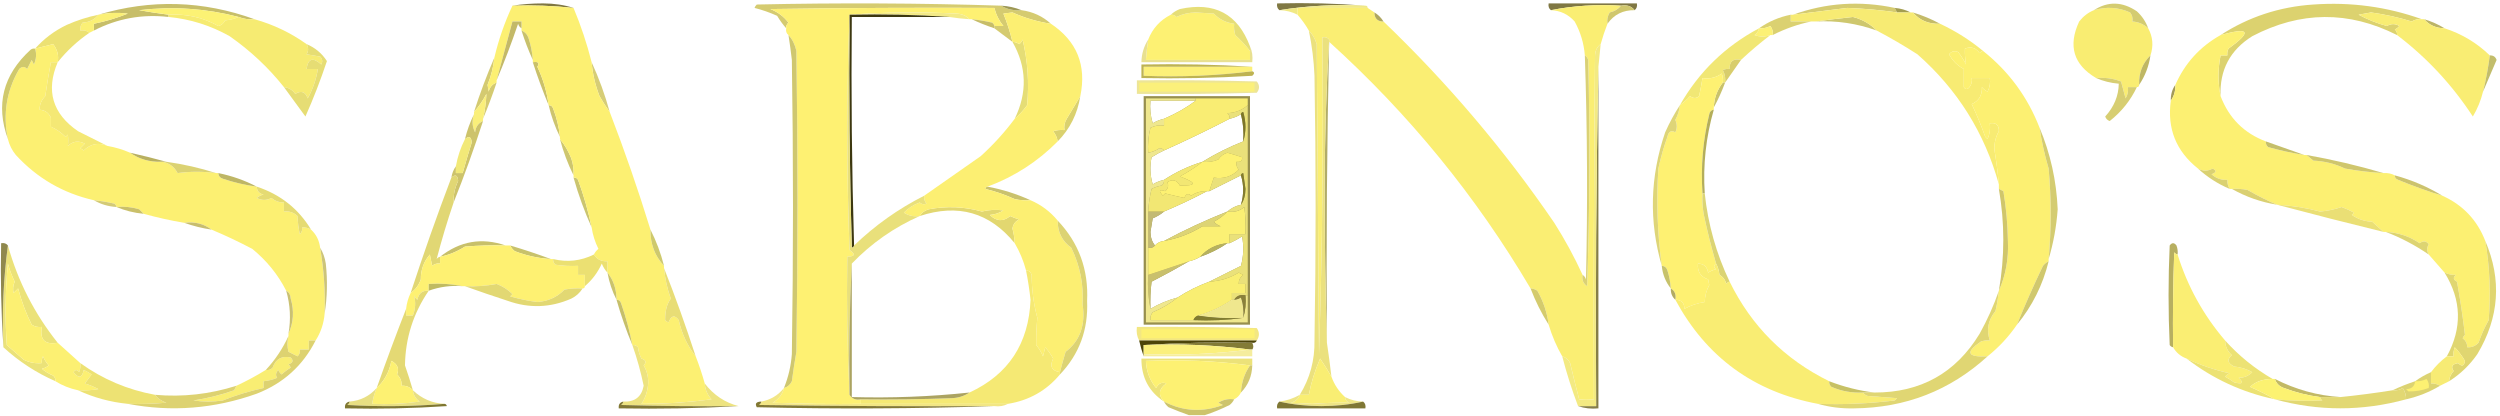 <?xml version="1.0" encoding="UTF-8"?>
<!DOCTYPE svg PUBLIC "-//W3C//DTD SVG 1.1//EN" "http://www.w3.org/Graphics/SVG/1.1/DTD/svg11.dtd">
<svg xmlns="http://www.w3.org/2000/svg" version="1.1" width="1105px" height="184px" style="shape-rendering:geometricPrecision; text-rendering:geometricPrecision; image-rendering:optimizeQuality; fill-rule:evenodd; clip-rule:evenodd" xmlns:xlink="http://www.w3.org/1999/xlink">
<g><path style="opacity:1" fill="#7f7741" d="M 226.5,2.5 C 230.82,1.834 235.32,1.501 240,1.5C 244.886,1.507 249.386,2.174 253.5,3.5C 244.584,2.529 235.584,2.196 226.5,2.5 Z"/></g>
<g><path style="opacity:1" fill="#807843" d="M 603.5,2.5 C 590.456,1.853 577.789,2.52 565.5,4.5C 564.596,3.791 564.263,2.791 564.5,1.5C 577.677,1.171 590.677,1.505 603.5,2.5 Z"/></g>
<g><path style="opacity:1" fill="#7f7743" d="M 722.5,4.5 C 721.082,2.692 719.082,2.025 716.5,2.5C 705.779,1.858 695.446,2.525 685.5,4.5C 684.596,3.791 684.263,2.791 684.5,1.5C 697.5,1.5 710.5,1.5 723.5,1.5C 723.737,2.791 723.404,3.791 722.5,4.5 Z"/></g>
<g><path style="opacity:1" fill="#c7be69" d="M 112.5,8.5 C 110.05,8.702 107.717,8.369 105.5,7.5C 91.067,3.731 76.401,2.731 61.5,4.5C 65.838,5.287 70.172,5.954 74.5,6.5C 74.5,6.833 74.5,7.167 74.5,7.5C 62.849,6.165 51.849,8.165 41.5,13.5C 41.5,12.5 41.5,11.5 41.5,10.5C 46.657,9.461 51.657,7.961 56.5,6C 52.141,5.466 47.808,5.632 43.5,6.5C 66.675,-0.432 89.675,0.235 112.5,8.5 Z"/></g>
<g><path style="opacity:1" fill="#d5cb70" d="M 442.5,2.5 C 445.171,4.118 448.171,4.785 451.5,4.5C 456.522,5.18 460.856,7.18 464.5,10.5C 458.569,9.602 452.902,7.935 447.5,5.5C 446.167,5.667 444.833,5.833 443.5,6C 445.145,10.046 446.478,14.213 447.5,18.5C 444.795,16.488 442.128,14.488 439.5,12.5C 439.5,12.167 439.5,11.833 439.5,11.5C 440.833,11.5 442.167,11.5 443.5,11.5C 441.588,9.178 440.255,6.512 439.5,3.5C 406.498,3.333 373.498,3.5 340.5,4C 343.781,5.294 346.448,7.294 348.5,10C 347.748,10.671 347.414,11.504 347.5,12.5C 346.03,10.849 344.697,9.015 343.5,7C 340.268,5.534 336.935,4.367 333.5,3.5C 333.709,2.914 334.043,2.414 334.5,2C 370.523,1.193 406.523,1.359 442.5,2.5 Z"/></g>
<g><path style="opacity:1" fill="#f1e985" d="M 603.5,2.5 C 604.167,2.5 604.5,2.833 604.5,3.5C 594.167,3.5 583.833,3.5 573.5,3.5C 573.5,4.5 573.5,5.5 573.5,6.5C 571.007,5.226 568.341,4.56 565.5,4.5C 577.789,2.52 590.456,1.853 603.5,2.5 Z"/></g>
<g><path style="opacity:1" fill="#fef172" d="M 439.5,11.5 C 439.389,10.883 439.056,10.383 438.5,10C 435.522,9.304 432.522,8.804 429.5,8.5C 429.167,8.5 428.833,8.5 428.5,8.5C 426.974,6.87 424.974,6.037 422.5,6C 406.661,5.172 390.995,5.339 375.5,6.5C 374.17,41.002 374.17,75.669 375.5,110.5C 378.29,112.333 377.957,113.333 374.5,113.5C 374.17,134.007 374.503,154.34 375.5,174.5C 376.552,176.256 378.219,176.923 380.5,176.5C 380.5,177.167 380.5,177.833 380.5,178.5C 367.496,178.667 354.496,178.5 341.5,178C 344.142,176.532 345.809,174.365 346.5,171.5C 348.074,171.063 349.241,170.063 350,168.5C 350.573,164.152 351.24,159.819 352,155.5C 352.667,111.167 352.667,66.833 352,22.5C 351.385,19.697 350.218,17.364 348.5,15.5C 347.596,14.791 347.263,13.791 347.5,12.5C 347.414,11.504 347.748,10.671 348.5,10C 346.448,7.294 343.781,5.294 340.5,4C 373.498,3.5 406.498,3.333 439.5,3.5C 440.255,6.512 441.588,9.178 443.5,11.5C 442.167,11.5 440.833,11.5 439.5,11.5 Z"/></g>
<g><path style="opacity:1" fill="#9d9855" d="M 442.5,2.5 C 445.727,2.676 448.727,3.343 451.5,4.5C 448.171,4.785 445.171,4.118 442.5,2.5 Z"/></g>
<g><path style="opacity:1" fill="#faee73" d="M 716.5,2.5 C 715.264,4.043 713.598,5.043 711.5,5.5C 710.548,7.045 710.215,8.712 710.5,10.5C 709.345,13.457 708.345,16.457 707.5,19.5C 705.933,20.681 705.099,22.347 705,24.5C 704.5,75.166 704.333,125.832 704.5,176.5C 702.123,176.784 699.956,176.784 698,176.5C 696.577,171.123 695.243,165.79 694,160.5C 693.241,158.937 692.074,157.937 690.5,157.5C 687.988,153.134 685.988,148.467 684.5,143.5C 683.833,138.164 682.166,133.164 679.5,128.5C 678.583,127.873 677.583,127.539 676.5,127.5C 652.509,86.812 622.843,50.479 587.5,18.5C 587.5,18.167 587.5,17.833 587.5,17.5C 586.791,16.596 585.791,16.263 584.5,16.5C 584.99,63.251 584.49,109.918 583,156.5C 582.667,110.833 582.333,65.167 582,19.5C 581.261,17.111 580.095,15.111 578.5,13.5C 577.091,11.028 575.424,8.695 573.5,6.5C 573.5,5.5 573.5,4.5 573.5,3.5C 583.833,3.5 594.167,3.5 604.5,3.5C 605.5,4.167 606.5,4.833 607.5,5.5C 607.525,8.179 608.858,9.512 611.5,9.5C 639.804,36.627 664.971,66.293 687,98.5C 691.7,105.901 695.866,113.568 699.5,121.5C 699.116,123.665 699.783,125.332 701.5,126.5C 702.667,93.172 702.833,59.838 702,26.5C 701.722,25.584 701.222,24.918 700.5,24.5C 700.087,19.182 698.587,14.182 696,9.5C 693.195,6.347 689.695,4.681 685.5,4.5C 695.446,2.525 705.779,1.858 716.5,2.5 Z"/></g>
<g><path style="opacity:1" fill="#f9ed72" d="M 949.5,12.5 C 951.566,16.267 951.899,20.267 950.5,24.5C 946.96,27.944 945.293,32.277 945.5,37.5C 945.5,38.167 945.167,38.5 944.5,38.5C 943.167,38.5 941.833,38.5 940.5,38.5C 940.785,40.288 940.452,41.955 939.5,43.5C 938.786,40.973 938.12,38.473 937.5,36C 933.974,34.663 930.308,34.163 926.5,34.5C 916.478,28.59 913.978,20.257 919,9.5C 920.777,7.21 922.944,5.543 925.5,4.5C 930.968,2.851 936.301,3.184 941.5,5.5C 942.429,6.689 942.762,8.022 942.5,9.5C 945.195,9.681 947.528,10.681 949.5,12.5 Z"/></g>
<g><path style="opacity:1" fill="#dcd26f" d="M 1070.5,8.5 C 1068.86,8.286 1067.36,8.62 1066,9.5C 1060.21,7.708 1054.21,6.375 1048,5.5C 1046.17,5.833 1044.33,6.167 1042.5,6.5C 1046.48,8.635 1050.65,10.302 1055,11.5C 1056.88,10.394 1058.72,10.394 1060.5,11.5C 1059.97,12.192 1059.31,12.692 1058.5,13C 1059.25,13.671 1059.59,14.504 1059.5,15.5C 1038.11,4.697 1016.78,4.864 995.5,16C 985.682,22.137 981.015,30.97 981.5,42.5C 980.281,36.643 980.281,30.643 981.5,24.5C 982.5,24.5 983.5,24.5 984.5,24.5C 984.351,23.448 984.517,22.448 985,21.5C 995.512,13.903 994.345,11.903 981.5,15.5C 993.865,7.482 1007.53,2.982 1022.5,2C 1039.09,0.821 1055.09,2.987 1070.5,8.5 Z"/></g>
<g><path style="opacity:1" fill="#d5cb70" d="M 837.5,3.5 C 837.833,4.167 838.167,4.833 838.5,5.5C 831.211,4.443 823.878,3.777 816.5,3.5C 808.535,4.468 800.535,5.468 792.5,6.5C 807.093,1.233 822.093,0.233 837.5,3.5 Z"/></g>
<g><path style="opacity:1" fill="#a49e50" d="M 837.5,3.5 C 840.067,3.721 842.401,4.388 844.5,5.5C 842.5,5.5 840.5,5.5 838.5,5.5C 838.167,4.833 837.833,4.167 837.5,3.5 Z"/></g>
<g><path style="opacity:1" fill="#f3ea87" d="M 375.5,6.5 C 390.995,5.339 406.661,5.172 422.5,6C 424.974,6.037 426.974,6.87 428.5,8.5C 425.482,8.296 422.482,7.963 419.5,7.5C 405.01,6.504 390.343,6.171 375.5,6.5 Z"/></g>
<g><path style="opacity:1" fill="#d0c76d" d="M 716.5,2.5 C 719.082,2.025 721.082,2.692 722.5,4.5C 717.379,4.42 713.379,6.42 710.5,10.5C 710.215,8.712 710.548,7.045 711.5,5.5C 713.598,5.043 715.264,4.043 716.5,2.5 Z"/></g>
<g><path style="opacity:1" fill="#d4cc71" d="M 949.5,12.5 C 947.528,10.681 945.195,9.681 942.5,9.5C 942.762,8.022 942.429,6.689 941.5,5.5C 936.301,3.184 930.968,2.851 925.5,4.5C 931.73,0.488 938.063,0.654 944.5,5C 946.808,7.128 948.474,9.628 949.5,12.5 Z"/></g>
<g><path style="opacity:1" fill="#fbf075" d="M 41.5,13.5 C 40.833,13.833 40.167,14.167 39.5,14.5C 38.432,13.566 37.099,13.232 35.5,13.5C 35.33,12.178 35.663,11.011 36.5,10C 39.442,9.856 41.776,8.689 43.5,6.5C 47.808,5.632 52.141,5.466 56.5,6C 51.657,7.961 46.657,9.461 41.5,10.5C 41.5,11.5 41.5,12.5 41.5,13.5 Z"/></g>
<g><path style="opacity:1" fill="#fcf274" d="M 105.5,7.5 C 103.708,8.309 101.708,8.809 99.5,9C 98.91,10.299 97.91,11.132 96.5,11.5C 89.759,7.704 82.426,6.037 74.5,6.5C 70.172,5.954 65.838,5.287 61.5,4.5C 76.401,2.731 91.067,3.731 105.5,7.5 Z"/></g>
<g><path style="opacity:1" fill="#afa75f" d="M 607.5,5.5 C 609.167,6.5 610.5,7.833 611.5,9.5C 608.858,9.512 607.525,8.179 607.5,5.5 Z"/></g>
<g><path style="opacity:1" fill="#cec76e" d="M 829.5,13.5 C 820.786,10.358 811.786,9.025 802.5,9.5C 807.855,8.769 813.355,8.102 819,7.5C 823.111,8.553 826.611,10.553 829.5,13.5 Z"/></g>
<g><path style="opacity:1" fill="#c4bb68" d="M 845.5,5.5 C 849.739,6.796 853.739,8.462 857.5,10.5C 852.54,10.719 848.54,9.052 845.5,5.5 Z"/></g>
<g><path style="opacity:1" fill="#c7bd68" d="M 429.5,8.5 C 432.522,8.804 435.522,9.304 438.5,10C 439.056,10.383 439.389,10.883 439.5,11.5C 439.5,11.833 439.5,12.167 439.5,12.5C 436.011,11.342 432.678,10.009 429.5,8.5 Z"/></g>
<g><path style="opacity:1" fill="#f7eb73" d="M 838.5,5.5 C 840.5,5.5 842.5,5.5 844.5,5.5C 844.833,5.5 845.167,5.5 845.5,5.5C 848.54,9.052 852.54,10.719 857.5,10.5C 864.372,13.717 870.706,17.717 876.5,22.5C 875.883,22.611 875.383,22.944 875,23.5C 873.274,21.089 871.107,20.422 868.5,21.5C 868.403,23.748 868.57,26.082 869,28.5C 868.017,26.552 866.85,24.718 865.5,23C 863.926,22.301 862.593,22.635 861.5,24C 863,26.833 865.167,29 868,30.5C 868,33.167 868,35.833 868,38.5C 868.741,39.641 869.575,39.641 870.5,38.5C 871.429,37.311 871.762,35.978 871.5,34.5C 874.167,34.5 876.833,34.5 879.5,34.5C 879.799,36.604 879.466,38.604 878.5,40.5C 877.522,40.023 876.689,39.357 876,38.5C 876.148,42.12 874.648,44.62 871.5,46C 873.724,50.718 875.724,55.551 877.5,60.5C 877.833,60.833 878.167,61.167 878.5,61.5C 879.474,59.257 879.808,56.924 879.5,54.5C 882.243,54.077 883.576,55.244 883.5,58C 882.112,60.427 881.445,63.094 881.5,66C 882.364,71.149 883.03,76.316 883.5,81.5C 877.208,58.747 865.208,39.58 847.5,24C 841.637,20.236 835.637,16.736 829.5,13.5C 826.611,10.553 823.111,8.553 819,7.5C 813.355,8.102 807.855,8.769 802.5,9.5C 801.833,9.5 801.167,9.5 800.5,9.5C 797.5,9.5 794.5,9.5 791.5,9.5C 791.5,8.5 791.5,7.5 791.5,6.5C 791.833,6.5 792.167,6.5 792.5,6.5C 800.535,5.468 808.535,4.468 816.5,3.5C 823.878,3.777 831.211,4.443 838.5,5.5 Z"/></g>
<g><path style="opacity:1" fill="#dbd171" d="M 791.5,6.5 C 791.5,7.5 791.5,8.5 791.5,9.5C 794.5,9.5 797.5,9.5 800.5,9.5C 794.653,10.72 788.986,12.72 783.5,15.5C 783.762,14.022 783.429,12.689 782.5,11.5C 780.929,12.309 779.262,12.643 777.5,12.5C 781.679,9.545 786.346,7.545 791.5,6.5 Z"/></g>
<g><path style="opacity:1" fill="#bcb467" d="M 1071.5,8.5 C 1074.74,9.463 1077.74,10.796 1080.5,12.5C 1076.76,12.459 1073.76,11.126 1071.5,8.5 Z"/></g>
<g><path style="opacity:1" fill="#fdf173" d="M 552.5,22.5 C 552.5,23.833 552.5,25.167 552.5,26.5C 537.167,26.5 521.833,26.5 506.5,26.5C 506.704,23.482 507.037,20.482 507.5,17.5C 509.442,12.559 512.775,8.892 517.5,6.5C 518.496,6.414 519.329,6.748 520,7.5C 522.554,6.229 525.387,5.562 528.5,5.5C 531.167,5.667 533.833,5.833 536.5,6C 538.976,8.571 541.976,10.071 545.5,10.5C 545.34,12.199 545.506,13.866 546,15.5C 548.393,17.685 550.559,20.019 552.5,22.5 Z"/></g>
<g><path style="opacity:1" fill="#e6de77" d="M 552.5,20.5 C 552.5,21.167 552.5,21.833 552.5,22.5C 550.559,20.019 548.393,17.685 546,15.5C 545.506,13.866 545.34,12.199 545.5,10.5C 541.976,10.071 538.976,8.571 536.5,6C 533.833,5.833 531.167,5.667 528.5,5.5C 525.387,5.562 522.554,6.229 520,7.5C 519.329,6.748 518.496,6.414 517.5,6.5C 518.6,5.442 519.934,4.608 521.5,4C 536.802,0.646 547.135,6.146 552.5,20.5 Z"/></g>
<g><path style="opacity:1" fill="#fcf175" d="M 783.5,15.5 C 783.167,15.5 782.833,15.5 782.5,15.5C 780.105,16.363 777.771,16.363 775.5,15.5C 776.612,14.735 777.279,13.735 777.5,12.5C 779.262,12.643 780.929,12.309 782.5,11.5C 783.429,12.689 783.762,14.022 783.5,15.5 Z"/></g>
<g><path style="opacity:1" fill="#f6eb72" d="M 74.5,7.5 C 74.5,7.167 74.5,6.833 74.5,6.5C 82.426,6.037 89.759,7.704 96.5,11.5C 97.91,11.132 98.91,10.299 99.5,9C 101.708,8.809 103.708,8.309 105.5,7.5C 107.717,8.369 110.05,8.702 112.5,8.5C 120.864,10.85 128.531,14.517 135.5,19.5C 136.413,21.086 136.413,22.586 135.5,24C 137.5,24.333 139.5,24.667 141.5,25C 142.517,26.049 142.684,27.216 142,28.5C 138.31,25.16 136.143,25.826 135.5,30.5C 137.167,30.5 138.833,30.5 140.5,30.5C 139.755,35.11 138.255,39.443 136,43.5C 134.99,40.553 133.157,39.886 130.5,41.5C 129.274,39.722 127.607,38.722 125.5,38.5C 118.653,29.885 110.653,22.385 101.5,16C 93.088,11.251 84.088,8.418 74.5,7.5 Z"/></g>
<g><path style="opacity:1" fill="#ece173" d="M 43.5,6.5 C 41.776,8.689 39.442,9.856 36.5,10C 35.663,11.011 35.33,12.178 35.5,13.5C 37.099,13.232 38.432,13.566 39.5,14.5C 34.206,18.127 29.539,22.46 25.5,27.5C 26.067,24.652 25.4,21.985 23.5,19.5C 20.833,20.167 18.167,20.833 15.5,21.5C 19.417,17.094 24.083,13.594 29.5,11C 34.037,8.987 38.704,7.487 43.5,6.5 Z"/></g>
<g><path style="opacity:1" fill="#f9ed73" d="M 1070.5,8.5 C 1070.83,8.5 1071.17,8.5 1071.5,8.5C 1073.76,11.126 1076.76,12.459 1080.5,12.5C 1088.13,14.976 1094.79,18.976 1100.5,24.5C 1099.79,29.974 1098.79,35.307 1097.5,40.5C 1096.55,44.403 1095.05,48.07 1093,51.5C 1083.86,37.505 1072.69,25.505 1059.5,15.5C 1059.59,14.504 1059.25,13.671 1058.5,13C 1059.31,12.692 1059.97,12.192 1060.5,11.5C 1058.72,10.394 1056.88,10.394 1055,11.5C 1050.65,10.302 1046.48,8.635 1042.5,6.5C 1044.33,6.167 1046.17,5.833 1048,5.5C 1054.21,6.375 1060.21,7.708 1066,9.5C 1067.36,8.62 1068.86,8.286 1070.5,8.5 Z"/></g>
<g><path style="opacity:1" fill="#3d3810" d="M 375.5,6.5 C 390.343,6.171 405.01,6.504 419.5,7.5C 405.167,7.5 390.833,7.5 376.5,7.5C 376.168,41.337 376.502,75.004 377.5,108.5C 377.44,109.043 377.107,109.376 376.5,109.5C 375.5,75.173 375.167,40.84 375.5,6.5 Z"/></g>
<g><path style="opacity:1" fill="#f1e775" d="M 777.5,12.5 C 777.279,13.735 776.612,14.735 775.5,15.5C 777.771,16.363 780.105,16.363 782.5,15.5C 778.021,18.919 773.688,22.586 769.5,26.5C 766.05,25.756 764.384,27.09 764.5,30.5C 763.448,30.351 762.448,30.517 761.5,31C 762.406,32.7 762.739,34.533 762.5,36.5C 762.167,36.5 761.833,36.5 761.5,36.5C 761.657,35.127 761.49,33.793 761,32.5C 758.519,34.314 755.685,34.98 752.5,34.5C 752.067,37.166 751.567,39.832 751,42.5C 749.75,43.573 748.416,43.573 747,42.5C 745.649,44.018 744.149,45.352 742.5,46.5C 750.885,31.782 762.551,20.449 777.5,12.5 Z"/></g>
<g><path style="opacity:1" fill="#e8e091" d="M 507.5,17.5 C 507.037,20.482 506.704,23.482 506.5,26.5C 521.833,26.5 537.167,26.5 552.5,26.5C 552.5,25.167 552.5,23.833 552.5,22.5C 552.5,21.833 552.5,21.167 552.5,20.5C 553.468,22.607 553.802,24.941 553.5,27.5C 537.167,27.5 520.833,27.5 504.5,27.5C 504.59,23.786 505.59,20.453 507.5,17.5 Z"/></g>
<g><path style="opacity:1" fill="#d8cd6c" d="M 769.5,26.5 C 767.154,29.871 764.821,33.204 762.5,36.5C 762.739,34.533 762.406,32.7 761.5,31C 762.448,30.517 763.448,30.351 764.5,30.5C 764.384,27.09 766.05,25.756 769.5,26.5 Z"/></g>
<g><path style="opacity:1" fill="#b1ac68" d="M 587.5,17.5 C 587.5,17.833 587.5,18.167 587.5,18.5C 586.501,62.663 586.168,106.997 586.5,151.5C 585.833,129.336 585.5,107.003 585.5,84.5C 585.5,61.823 586.167,39.49 587.5,17.5 Z"/></g>
<g><path style="opacity:1" fill="#bfb764" d="M 950.5,24.5 C 949.796,29.29 948.129,33.623 945.5,37.5C 945.293,32.277 946.96,27.944 950.5,24.5 Z"/></g>
<g><path style="opacity:1" fill="#fcf079" d="M 553.5,29.5 C 553.5,30.167 553.5,30.833 553.5,31.5C 537.74,33.461 521.74,34.128 505.5,33.5C 505.5,32.167 505.5,30.833 505.5,29.5C 521.5,29.5 537.5,29.5 553.5,29.5 Z"/></g>
<g><path style="opacity:1" fill="#beb352" d="M 553.5,29.5 C 537.5,29.5 521.5,29.5 505.5,29.5C 505.5,30.833 505.5,32.167 505.5,33.5C 521.74,34.128 537.74,33.461 553.5,31.5C 554.55,31.905 554.55,32.571 553.5,33.5C 537.18,34.499 520.847,34.833 504.5,34.5C 504.5,32.5 504.5,30.5 504.5,28.5C 521.009,28.17 537.342,28.504 553.5,29.5 Z"/></g>
<g><path style="opacity:1" fill="#c2bd6b" d="M 1100.5,24.5 C 1102,24.415 1103,25.081 1103.5,26.5C 1101.45,31.256 1099.45,35.923 1097.5,40.5C 1098.79,35.307 1099.79,29.974 1100.5,24.5 Z"/></g>
<g><path style="opacity:1" fill="#cac16a" d="M 235.5,27.5 C 237.942,27.119 238.609,27.786 237.5,29.5C 240.046,34.89 241.713,40.557 242.5,46.5C 239.932,40.342 237.598,34.009 235.5,27.5 Z"/></g>
<g><path style="opacity:1" fill="#ede597" d="M 502.5,35.5 C 520.17,35.333 537.836,35.5 555.5,36C 556.833,37.667 556.833,39.333 555.5,41C 537.836,41.5 520.17,41.667 502.5,41.5C 502.5,39.5 502.5,37.5 502.5,35.5 Z"/></g>
<g><path style="opacity:1" fill="#fcf072" d="M 25.5,27.5 C 24.5,27.5 23.5,27.5 22.5,27.5C 21.566,32.459 20.733,37.459 20,42.5C 18.331,44.169 17.498,46.169 17.5,48.5C 19.824,48.661 21.491,49.828 22.5,52C 22.5,53.333 22.5,54.667 22.5,56C 24.942,57.11 27.109,58.61 29,60.5C 29.333,60.167 29.667,59.833 30,59.5C 30.195,61.207 30.195,62.874 30,64.5C 32.218,62.381 34.718,62.048 37.5,63.5C 36.833,64.167 36.167,64.833 35.5,65.5C 36,65.833 36.5,66.167 37,66.5C 40.116,63.511 43.616,62.844 47.5,64.5C 50.968,65.101 54.301,66.101 57.5,67.5C 61.511,70.344 66.177,71.677 71.5,71.5C 74.624,71.908 76.957,73.575 78.5,76.5C 84.12,75.738 89.786,75.738 95.5,76.5C 95.833,76.5 96.167,76.5 96.5,76.5C 96.577,77.75 97.244,78.583 98.5,79C 103.402,80.642 108.402,81.809 113.5,82.5C 113.574,84.411 114.574,85.578 116.5,86C 115.376,86.249 114.376,86.749 113.5,87.5C 115.635,88.645 117.801,88.645 120,87.5C 121.567,88.856 123.4,89.523 125.5,89.5C 125.5,90.833 125.5,92.167 125.5,93.5C 127.821,93.229 129.821,93.895 131.5,95.5C 131.599,98.121 131.933,100.788 132.5,103.5C 133.386,102.675 133.719,101.675 133.5,100.5C 134.959,100.433 136.292,100.766 137.5,101.5C 139.771,103.612 141.104,106.279 141.5,109.5C 143.145,119.085 143.812,128.752 143.5,138.5C 143.139,142.915 141.806,146.915 139.5,150.5C 138.5,150.5 137.5,150.5 136.5,150.5C 136.5,151.833 136.5,153.167 136.5,154.5C 135.167,154.5 133.833,154.5 132.5,154.5C 132.719,155.675 132.386,156.675 131.5,157.5C 130.167,156.833 128.833,156.167 127.5,155.5C 126.943,153.282 126.943,150.949 127.5,148.5C 127.5,148.167 127.5,147.833 127.5,147.5C 129.752,142.593 130.085,137.426 128.5,132C 128.392,130.319 127.725,129.152 126.5,128.5C 122.847,121.337 117.847,115.17 111.5,110C 105.53,106.846 99.53,104.012 93.5,101.5C 90.069,98.886 86.069,97.886 81.5,98.5C 75.406,97.476 69.406,96.142 63.5,94.5C 62.909,93.849 62.243,93.182 61.5,92.5C 58.232,91.513 54.898,91.18 51.5,91.5C 51.389,90.883 51.056,90.383 50.5,90C 47.522,89.304 44.522,88.804 41.5,88.5C 27.922,85.423 16.422,78.757 7,68.5C 5.295,66.423 4.128,64.09 3.5,61.5C 1.208,50.464 2.874,40.131 8.5,30.5C 9.72,29.289 10.887,29.289 12,30.5C 12.667,29.167 13.333,27.833 14,26.5C 14.333,27.167 14.667,27.833 15,28.5C 16.06,26.05 16.227,23.717 15.5,21.5C 18.167,20.833 20.833,20.167 23.5,19.5C 25.4,21.985 26.067,24.652 25.5,27.5 Z"/></g>
<g><path style="opacity:1" fill="#ebe17e" d="M 578.5,13.5 C 580.095,15.111 581.261,17.111 582,19.5C 582.333,65.167 582.667,110.833 583,156.5C 584.49,109.918 584.99,63.251 584.5,16.5C 585.791,16.263 586.791,16.596 587.5,17.5C 586.167,39.49 585.5,61.823 585.5,84.5C 585.5,107.003 585.833,129.336 586.5,151.5C 587.248,156.485 587.915,161.485 588.5,166.5C 587.035,163.883 585.369,161.217 583.5,158.5C 581.203,163.729 579.537,169.062 578.5,174.5C 577.167,174.5 575.833,174.5 574.5,174.5C 578.995,167.221 581.162,159.221 581,150.5C 581.667,111.5 581.667,72.5 581,33.5C 580.716,26.748 579.882,20.082 578.5,13.5 Z"/></g>
<g><path style="opacity:1" fill="#d4ca71" d="M 218.5,25.5 C 218.07,29.644 217.07,33.644 215.5,37.5C 215.667,38.5 215.833,39.5 216,40.5C 216.498,38.456 217.665,37.122 219.5,36.5C 217.675,41.986 215.675,47.319 213.5,52.5C 214.341,48.837 214.841,45.17 215,41.5C 213.454,44.439 211.621,47.106 209.5,49.5C 212.129,41.27 215.129,33.27 218.5,25.5 Z"/></g>
<g><path style="opacity:1" fill="#857e47" d="M 706.5,29.5 C 706.5,79.833 706.5,130.167 706.5,180.5C 703.287,180.81 700.287,180.477 697.5,179.5C 700.167,179.5 702.833,179.5 705.5,179.5C 705.168,129.331 705.501,79.331 706.5,29.5 Z"/></g>
<g><path style="opacity:1" fill="#fcf072" d="M 876.5,22.5 C 887.915,31.58 896.248,42.913 901.5,56.5C 902.412,62.575 903.745,68.575 905.5,74.5C 906.692,87.837 906.692,101.17 905.5,114.5C 905.5,114.833 905.5,115.167 905.5,115.5C 904.542,115.953 903.708,116.619 903,117.5C 898.875,126.08 895.041,134.747 891.5,143.5C 887.873,148.794 883.54,153.461 878.5,157.5C 869.529,157.952 868.529,155.785 875.5,151C 876.793,150.51 878.127,150.343 879.5,150.5C 877.918,145.734 878.752,141.4 882,137.5C 882.696,134.522 883.196,131.522 883.5,128.5C 886.539,121.611 887.872,114.277 887.5,106.5C 887.384,99.114 886.718,91.78 885.5,84.5C 884.817,84.137 884.15,83.804 883.5,83.5C 883.5,82.833 883.5,82.167 883.5,81.5C 883.03,76.316 882.364,71.149 881.5,66C 881.445,63.094 882.112,60.427 883.5,58C 883.576,55.244 882.243,54.077 879.5,54.5C 879.808,56.924 879.474,59.257 878.5,61.5C 878.167,61.167 877.833,60.833 877.5,60.5C 875.724,55.551 873.724,50.718 871.5,46C 874.648,44.62 876.148,42.12 876,38.5C 876.689,39.357 877.522,40.023 878.5,40.5C 879.466,38.604 879.799,36.604 879.5,34.5C 876.833,34.5 874.167,34.5 871.5,34.5C 871.762,35.978 871.429,37.311 870.5,38.5C 869.575,39.641 868.741,39.641 868,38.5C 868,35.833 868,33.167 868,30.5C 865.167,29 863,26.833 861.5,24C 862.593,22.635 863.926,22.301 865.5,23C 866.85,24.718 868.017,26.552 869,28.5C 868.57,26.082 868.403,23.748 868.5,21.5C 871.107,20.422 873.274,21.089 875,23.5C 875.383,22.944 875.883,22.611 876.5,22.5 Z"/></g>
<g><path style="opacity:1" fill="#fbf07b" d="M 503.5,36.5 C 520.5,36.5 537.5,36.5 554.5,36.5C 554.5,37.833 554.5,39.167 554.5,40.5C 537.5,40.5 520.5,40.5 503.5,40.5C 503.5,39.167 503.5,37.833 503.5,36.5 Z"/></g>
<g><path style="opacity:1" fill="#e6dd74" d="M 135.5,19.5 C 139.275,21.056 142.275,23.556 144.5,27C 141.726,35.324 138.559,43.491 135,51.5C 131.824,47.137 128.657,42.804 125.5,38.5C 127.607,38.722 129.274,39.722 130.5,41.5C 133.157,39.886 134.99,40.553 136,43.5C 138.255,39.443 139.755,35.11 140.5,30.5C 138.833,30.5 137.167,30.5 135.5,30.5C 136.143,25.826 138.31,25.16 142,28.5C 142.684,27.216 142.517,26.049 141.5,25C 139.5,24.667 137.5,24.333 135.5,24C 136.413,22.586 136.413,21.086 135.5,19.5 Z"/></g>
<g><path style="opacity:1" fill="#a39a59" d="M 961.5,37.5 C 961.59,40.152 960.924,42.486 959.5,44.5C 959.41,41.848 960.076,39.514 961.5,37.5 Z"/></g>
<g><path style="opacity:1" fill="#cfc76f" d="M 348.5,15.5 C 350.218,17.364 351.385,19.697 352,22.5C 352.667,66.833 352.667,111.167 352,155.5C 351.24,159.819 350.573,164.152 350,168.5C 349.241,170.063 348.074,171.063 346.5,171.5C 348.446,166.713 349.613,161.713 350,156.5C 350.667,113.167 350.667,69.833 350,26.5C 349.58,22.809 349.08,19.142 348.5,15.5 Z"/></g>
<g><path style="opacity:1" fill="#e5dd76" d="M 448.5,52.5 C 454.146,40.891 453.813,29.558 447.5,18.5C 448.583,18.539 449.583,18.873 450.5,19.5C 451.192,18.975 451.692,18.308 452,17.5C 454.253,27.043 454.919,36.709 454,46.5C 452.327,48.789 450.493,50.789 448.5,52.5 Z"/></g>
<g><path style="opacity:1" fill="#d7ce72" d="M 926.5,34.5 C 930.308,34.163 933.974,34.663 937.5,36C 938.12,38.473 938.786,40.973 939.5,43.5C 940.452,41.955 940.785,40.288 940.5,38.5C 941.833,38.5 943.167,38.5 944.5,38.5C 941.708,44.39 937.708,49.39 932.5,53.5C 931.5,53.167 930.833,52.5 930.5,51.5C 934.403,47.227 936.403,42.394 936.5,37C 932.91,36.689 929.577,35.856 926.5,34.5 Z"/></g>
<g><path style="opacity:1" fill="#d6cd76" d="M 261.5,27.5 C 264.734,34.529 267.401,41.862 269.5,49.5C 267.919,47.326 266.419,44.993 265,42.5C 263.109,37.663 261.942,32.663 261.5,27.5 Z"/></g>
<g><path style="opacity:1" fill="#dad175" d="M 700.5,24.5 C 701.222,24.918 701.722,25.584 702,26.5C 702.833,59.838 702.667,93.172 701.5,126.5C 699.783,125.332 699.116,123.665 699.5,121.5C 700.222,121.918 700.722,122.584 701,123.5C 701.775,90.487 701.608,57.487 700.5,24.5 Z"/></g>
<g><path style="opacity:1" fill="#c9c26b" d="M 761.5,36.5 C 761.833,36.5 762.167,36.5 762.5,36.5C 761.07,40.354 759.403,44.021 757.5,47.5C 757.677,43.292 759.01,39.626 761.5,36.5 Z"/></g>
<g><path style="opacity:1" fill="#faef7a" d="M 213.5,52.5 C 213.5,52.833 213.5,53.167 213.5,53.5C 211.39,54.453 210.223,56.119 210,58.5C 208.705,55.995 208.539,53.328 209.5,50.5C 209.5,50.167 209.5,49.833 209.5,49.5C 211.621,47.106 213.454,44.439 215,41.5C 214.841,45.17 214.341,48.837 213.5,52.5 Z"/></g>
<g><path style="opacity:1" fill="#d0c96d" d="M 15.5,21.5 C 16.227,23.717 16.06,26.05 15,28.5C 14.667,27.833 14.333,27.167 14,26.5C 13.333,27.833 12.667,29.167 12,30.5C 10.887,29.289 9.72,29.289 8.5,30.5C 2.874,40.131 1.208,50.464 3.5,61.5C -2.017,46.293 1.316,33.127 13.5,22C 14.094,21.536 14.761,21.369 15.5,21.5 Z"/></g>
<g><path style="opacity:1" fill="#fef172" d="M 761.5,36.5 C 759.01,39.626 757.677,43.292 757.5,47.5C 757.5,47.833 757.5,48.167 757.5,48.5C 756.414,48.62 755.747,49.287 755.5,50.5C 752.702,61.896 751.702,73.562 752.5,85.5C 752.335,88.518 752.502,91.518 753,94.5C 754.554,101.93 756.388,109.263 758.5,116.5C 757.402,117.397 757.402,118.23 758.5,119C 757.234,119.309 756.067,119.809 755,120.5C 754.55,117.894 753.05,116.561 750.5,116.5C 750.151,119.99 751.651,122.323 755,123.5C 755.167,124.333 755.333,125.167 755.5,126C 754.22,128.36 753.553,130.86 753.5,133.5C 750.289,133.986 747.289,134.986 744.5,136.5C 744.512,133.858 743.179,132.525 740.5,132.5C 740.923,130.219 740.256,128.552 738.5,127.5C 738.322,124.784 737.822,122.117 737,119.5C 736.583,118.244 735.75,117.577 734.5,117.5C 732.565,103.254 732.065,88.921 733,74.5C 734.012,69.758 735.345,65.091 737,60.5C 737.508,58.096 738.675,57.429 740.5,58.5C 741.343,56.769 741.343,54.935 740.5,53C 741.618,50.941 742.285,48.774 742.5,46.5C 744.149,45.352 745.649,44.018 747,42.5C 748.416,43.573 749.75,43.573 751,42.5C 751.567,39.832 752.067,37.166 752.5,34.5C 755.685,34.98 758.519,34.314 761,32.5C 761.49,33.793 761.657,35.127 761.5,36.5 Z"/></g>
<g><path style="opacity:1" fill="#f4e875" d="M 25.5,27.5 C 20.189,40.087 23.189,50.254 34.5,58C 38.925,60.213 43.258,62.379 47.5,64.5C 43.616,62.844 40.116,63.511 37,66.5C 36.5,66.167 36,65.833 35.5,65.5C 36.167,64.833 36.833,64.167 37.5,63.5C 34.718,62.048 32.218,62.381 30,64.5C 30.195,62.874 30.195,61.207 30,59.5C 29.667,59.833 29.333,60.167 29,60.5C 27.109,58.61 24.942,57.11 22.5,56C 22.5,54.667 22.5,53.333 22.5,52C 21.491,49.828 19.824,48.661 17.5,48.5C 17.498,46.169 18.331,44.169 20,42.5C 20.733,37.459 21.566,32.459 22.5,27.5C 23.5,27.5 24.5,27.5 25.5,27.5 Z"/></g>
<g><path style="opacity:1" fill="#dad16f" d="M 477.5,42.5 C 476.269,50.295 472.936,56.962 467.5,62.5C 467.249,60.83 466.582,59.33 465.5,58C 467.134,57.507 468.801,57.34 470.5,57.5C 470.215,55.712 470.548,54.045 471.5,52.5C 473.498,49.171 475.498,45.838 477.5,42.5 Z"/></g>
<g><path style="opacity:1" fill="#cdc46f" d="M 242.5,46.5 C 243.497,46.47 244.164,46.97 244.5,48C 246.053,52.047 247.053,56.214 247.5,60.5C 245.313,56.105 243.646,51.438 242.5,46.5 Z"/></g>
<g><path style="opacity:1" fill="#cdc36b" d="M 209.5,50.5 C 208.539,53.328 208.705,55.995 210,58.5C 210.223,56.119 211.39,54.453 213.5,53.5C 209.538,65.727 205.204,77.727 200.5,89.5C 200.354,86.174 201.021,83.007 202.5,80C 202.318,77.422 201.318,76.922 199.5,78.5C 199.796,76.597 200.463,74.93 201.5,73.5C 201.5,74.5 201.5,75.5 201.5,76.5C 202.5,76.5 203.5,76.5 204.5,76.5C 205.742,72.046 207.075,67.546 208.5,63C 208.318,60.422 207.318,59.922 205.5,61.5C 206.462,57.605 207.796,53.938 209.5,50.5 Z"/></g>
<g><path style="opacity:1" fill="#b4ae5a" d="M 757.5,48.5 C 754.019,60.57 752.685,72.903 753.5,85.5C 753.167,85.5 752.833,85.5 752.5,85.5C 751.702,73.562 752.702,61.896 755.5,50.5C 755.747,49.287 756.414,48.62 757.5,48.5 Z"/></g>
<g><path style="opacity:1" fill="#fcf072" d="M 981.5,42.5 C 985.199,52.199 991.865,58.865 1001.5,62.5C 1001.41,63.496 1001.75,64.329 1002.5,65C 1007.81,66.5 1013.14,67.666 1018.5,68.5C 1018.83,68.5 1019.17,68.5 1019.5,68.5C 1020.43,69.315 1021.43,70.148 1022.5,71C 1027.47,71.224 1032.14,72.391 1036.5,74.5C 1042.13,75.527 1047.8,76.193 1053.5,76.5C 1055.29,76.366 1056.96,76.699 1058.5,77.5C 1058.47,78.497 1058.97,79.164 1060,79.5C 1066.79,82.28 1073.29,84.613 1079.5,86.5C 1088.56,90.561 1094.89,97.228 1098.5,106.5C 1100.47,118.075 1100.97,129.742 1100,141.5C 1098.2,144.678 1096.7,148.012 1095.5,151.5C 1094.15,152.95 1092.48,153.617 1090.5,153.5C 1090.52,151.857 1089.85,150.524 1088.5,149.5C 1088.71,148.914 1089.04,148.414 1089.5,148C 1088.59,140.175 1087.42,132.341 1086,124.5C 1084.31,123.675 1084.15,122.675 1085.5,121.5C 1083.89,121.611 1082.22,121.278 1080.5,120.5C 1078.2,117.859 1075.86,115.192 1073.5,112.5C 1072.59,110.914 1072.59,109.414 1073.5,108C 1072.45,106.461 1071.12,106.295 1069.5,107.5C 1064.99,104.453 1059.99,102.787 1054.5,102.5C 1054.17,102.5 1053.83,102.5 1053.5,102.5C 1051.91,101.017 1050.24,99.517 1048.5,98C 1045.18,97.861 1042.18,96.861 1039.5,95C 1039.83,94.667 1040.17,94.333 1040.5,94C 1038.73,93.03 1036.89,92.196 1035,91.5C 1031.92,92.563 1028.75,93.229 1025.5,93.5C 1019.26,91.85 1012.93,90.85 1006.5,90.5C 1002.11,88.654 997.778,86.487 993.5,84C 991.19,83.503 988.857,83.337 986.5,83.5C 986.167,83.5 985.833,83.5 985.5,83.5C 984.766,82.292 984.433,80.959 984.5,79.5C 981.813,79.659 979.48,78.825 977.5,77C 979.645,76.257 979.811,75.424 978,74.5C 975.83,75.72 973.663,75.72 971.5,74.5C 961.816,66.784 957.816,56.784 959.5,44.5C 960.924,42.486 961.59,40.152 961.5,37.5C 965.724,27.943 972.39,20.61 981.5,15.5C 994.345,11.903 995.512,13.903 985,21.5C 984.517,22.448 984.351,23.448 984.5,24.5C 983.5,24.5 982.5,24.5 981.5,24.5C 980.281,30.643 980.281,36.643 981.5,42.5 Z"/></g>
<g><path style="opacity:1" fill="#c5bf6a" d="M 1001.5,62.5 C 1007.25,64.527 1012.92,66.527 1018.5,68.5C 1013.14,67.666 1007.81,66.5 1002.5,65C 1001.75,64.329 1001.41,63.496 1001.5,62.5 Z"/></g>
<g><path style="opacity:1" fill="#b8b060" d="M 57.5,67.5 C 62.974,68.723 68.307,70.056 73.5,71.5C 72.833,71.5 72.167,71.5 71.5,71.5C 66.177,71.677 61.511,70.344 57.5,67.5 Z"/></g>
<g><path style="opacity:1" fill="#ded578" d="M 742.5,46.5 C 742.285,48.774 741.618,50.941 740.5,53C 741.343,54.935 741.343,56.769 740.5,58.5C 738.675,57.429 737.508,58.096 737,60.5C 735.345,65.091 734.012,69.758 733,74.5C 732.065,88.921 732.565,103.254 734.5,117.5C 728.794,97.812 729.294,78.145 736,58.5C 737.904,54.222 740.071,50.222 742.5,46.5 Z"/></g>
<g><path style="opacity:1" fill="#cec66e" d="M 247.5,61.5 C 249.53,63.922 251.197,66.755 252.5,70C 253.322,72.434 253.656,74.934 253.5,77.5C 250.987,72.453 248.987,67.12 247.5,61.5 Z"/></g>
<g><path style="opacity:1" fill="#dbd273" d="M 71.5,71.5 C 72.167,71.5 72.833,71.5 73.5,71.5C 81.086,72.566 88.42,74.232 95.5,76.5C 89.786,75.738 84.12,75.738 78.5,76.5C 76.957,73.575 74.624,71.908 71.5,71.5 Z"/></g>
<g><path style="opacity:1" fill="#f2e978" d="M 201.5,73.5 C 202.238,69.285 203.572,65.285 205.5,61.5C 207.318,59.922 208.318,60.422 208.5,63C 207.075,67.546 205.742,72.046 204.5,76.5C 203.5,76.5 202.5,76.5 201.5,76.5C 201.5,75.5 201.5,74.5 201.5,73.5 Z"/></g>
<g><path style="opacity:1" fill="#cfc66d" d="M 1019.5,68.5 C 1031.09,70.566 1042.42,73.233 1053.5,76.5C 1047.8,76.193 1042.13,75.527 1036.5,74.5C 1032.14,72.391 1027.47,71.224 1022.5,71C 1021.43,70.148 1020.43,69.315 1019.5,68.5 Z"/></g>
<g><path style="opacity:1" fill="#beb665" d="M 96.5,76.5 C 102.533,77.731 108.2,79.731 113.5,82.5C 108.402,81.809 103.402,80.642 98.5,79C 97.244,78.583 96.577,77.75 96.5,76.5 Z"/></g>
<g><path style="opacity:1" fill="#dad172" d="M 971.5,74.5 C 973.663,75.72 975.83,75.72 978,74.5C 979.811,75.424 979.645,76.257 977.5,77C 979.48,78.825 981.813,79.659 984.5,79.5C 984.433,80.959 984.766,82.292 985.5,83.5C 980.291,81.281 975.624,78.281 971.5,74.5 Z"/></g>
<g><path style="opacity:1" fill="#cbc56f" d="M 253.5,78.5 C 254.376,78.369 255.043,78.703 255.5,79.5C 257.999,86.313 259.999,93.313 261.5,100.5C 258.32,93.45 255.653,86.117 253.5,78.5 Z"/></g>
<g><path style="opacity:1" fill="#fcf072" d="M 226.5,2.5 C 235.584,2.196 244.584,2.529 253.5,3.5C 256.762,11.286 259.428,19.285 261.5,27.5C 261.942,32.663 263.109,37.663 265,42.5C 266.419,44.993 267.919,47.326 269.5,49.5C 276.094,66.615 282.094,83.949 287.5,101.5C 287.399,107.766 289.399,113.099 293.5,117.5C 293.5,117.833 293.5,118.167 293.5,118.5C 293.936,123.188 294.936,127.688 296.5,132C 294.791,134.267 293.957,137.434 294,141.5C 294.414,141.957 294.914,142.291 295.5,142.5C 296.694,139.381 298.194,139.048 300,141.5C 301.34,147.521 303.84,152.854 307.5,157.5C 309.033,161.433 310.367,165.433 311.5,169.5C 311.666,172.168 312.666,174.502 314.5,176.5C 304.339,177.865 294.005,178.531 283.5,178.5C 285.238,175.904 286.238,172.904 286.5,169.5C 286.614,166.622 285.948,163.956 284.5,161.5C 285.815,160.105 285.481,159.105 283.5,158.5C 282.702,156.922 282.202,155.256 282,153.5C 281.329,152.748 280.496,152.414 279.5,152.5C 278.29,146.236 276.624,140.069 274.5,134C 274.164,132.97 273.497,132.47 272.5,132.5C 272.506,127.849 271.173,123.849 268.5,120.5C 268.5,118.833 268.5,117.167 268.5,115.5C 265.784,115.614 263.784,114.614 262.5,112.5C 262.953,111.542 263.619,110.708 264.5,110C 262.998,106.995 261.998,103.829 261.5,100.5C 259.999,93.313 257.999,86.313 255.5,79.5C 255.043,78.703 254.376,78.369 253.5,78.5C 253.5,78.167 253.5,77.833 253.5,77.5C 253.656,74.934 253.322,72.434 252.5,70C 251.197,66.755 249.53,63.922 247.5,61.5C 247.5,61.167 247.5,60.833 247.5,60.5C 247.053,56.214 246.053,52.047 244.5,48C 244.164,46.97 243.497,46.47 242.5,46.5C 241.713,40.557 240.046,34.89 237.5,29.5C 238.609,27.786 237.942,27.119 235.5,27.5C 235.5,27.167 235.5,26.833 235.5,26.5C 235.264,23.086 234.598,19.753 233.5,16.5C 232.859,15.007 231.859,14.007 230.5,13.5C 230.5,13.167 230.5,12.833 230.5,12.5C 230.5,11.5 230.5,10.5 230.5,9.5C 229.167,9.5 227.833,9.5 226.5,9.5C 224.187,18.14 221.854,26.806 219.5,35.5C 219.5,35.833 219.5,36.167 219.5,36.5C 217.665,37.122 216.498,38.456 216,40.5C 215.833,39.5 215.667,38.5 215.5,37.5C 217.07,33.644 218.07,29.644 218.5,25.5C 220.398,17.47 223.064,9.803 226.5,2.5 Z"/></g>
<g><path style="opacity:1" fill="#c8c16b" d="M 230.5,13.5 C 231.859,14.007 232.859,15.007 233.5,16.5C 234.598,19.753 235.264,23.086 235.5,26.5C 233.598,22.345 231.931,18.011 230.5,13.5 Z"/></g>
<g><path style="opacity:1" fill="#c3b968" d="M 230.5,12.5 C 229.778,12.082 229.278,11.416 229,10.5C 226.099,19.049 222.933,27.383 219.5,35.5C 221.854,26.806 224.187,18.14 226.5,9.5C 227.833,9.5 229.167,9.5 230.5,9.5C 230.5,10.5 230.5,11.5 230.5,12.5 Z"/></g>
<g><path style="opacity:1" fill="#dad072" d="M 986.5,83.5 C 988.857,83.337 991.19,83.503 993.5,84C 997.778,86.487 1002.11,88.654 1006.5,90.5C 999.335,89.335 992.669,87.002 986.5,83.5 Z"/></g>
<g><path style="opacity:1" fill="#ccc36d" d="M 1058.5,77.5 C 1066.02,79.553 1073.02,82.553 1079.5,86.5C 1073.29,84.613 1066.79,82.28 1060,79.5C 1058.97,79.164 1058.47,78.497 1058.5,77.5 Z"/></g>
<g><path style="opacity:1" fill="#e5db73" d="M 113.5,82.5 C 123.926,85.942 131.926,92.275 137.5,101.5C 136.292,100.766 134.959,100.433 133.5,100.5C 133.719,101.675 133.386,102.675 132.5,103.5C 131.933,100.788 131.599,98.121 131.5,95.5C 129.821,93.895 127.821,93.229 125.5,93.5C 125.5,92.167 125.5,90.833 125.5,89.5C 123.4,89.523 121.567,88.856 120,87.5C 117.801,88.645 115.635,88.645 113.5,87.5C 114.376,86.749 115.376,86.249 116.5,86C 114.574,85.578 113.574,84.411 113.5,82.5 Z"/></g>
<g><path style="opacity:1" fill="#cac26d" d="M 436.5,82.5 C 443.067,83.726 449.4,85.726 455.5,88.5C 453.143,88.663 450.81,88.497 448.5,88C 444.312,86.08 439.979,84.58 435.5,83.5C 435.624,82.893 435.957,82.56 436.5,82.5 Z"/></g>
<g><path style="opacity:1" fill="#e1d774" d="M 200.5,89.5 C 197.671,97.813 195.171,106.146 193,114.5C 193.383,113.944 193.883,113.611 194.5,113.5C 194.5,114.5 194.5,115.5 194.5,116.5C 193.178,116.33 192.011,116.663 191,117.5C 190.667,115.833 190.333,114.167 190,112.5C 187.305,115.611 185.972,119.277 186,123.5C 185.119,126.014 183.619,128.014 181.5,129.5C 187.107,112.344 193.107,95.344 199.5,78.5C 201.318,76.922 202.318,77.422 202.5,80C 201.021,83.007 200.354,86.174 200.5,89.5 Z"/></g>
<g><path style="opacity:1" fill="#d4cc71" d="M 901.5,56.5 C 906.295,67.891 908.961,79.891 909.5,92.5C 908.95,100.107 907.616,107.441 905.5,114.5C 906.692,101.17 906.692,87.837 905.5,74.5C 903.745,68.575 902.412,62.575 901.5,56.5 Z"/></g>
<g><path style="opacity:1" fill="#d3ca76" d="M 41.5,88.5 C 44.522,88.804 47.522,89.304 50.5,90C 51.056,90.383 51.389,90.883 51.5,91.5C 47.838,91.277 44.505,90.277 41.5,88.5 Z"/></g>
<g><path style="opacity:1" fill="#cac06a" d="M 51.5,91.5 C 54.898,91.18 58.232,91.513 61.5,92.5C 62.243,93.182 62.909,93.849 63.5,94.5C 59.239,94.102 55.239,93.102 51.5,91.5 Z"/></g>
<g><path style="opacity:1" fill="#eadf75" d="M 1006.5,90.5 C 1012.93,90.85 1019.26,91.85 1025.5,93.5C 1028.75,93.229 1031.92,92.563 1035,91.5C 1036.89,92.196 1038.73,93.03 1040.5,94C 1040.17,94.333 1039.83,94.667 1039.5,95C 1042.18,96.861 1045.18,97.861 1048.5,98C 1050.24,99.517 1051.91,101.017 1053.5,102.5C 1037.69,98.631 1022.02,94.631 1006.5,90.5 Z"/></g>
<g><path style="opacity:1" fill="#e2d770" d="M 448.5,107.5 C 437.444,93.897 423.444,89.897 406.5,95.5C 407.335,94.057 408.668,93.057 410.5,92.5C 418.508,91.001 426.342,91.335 434,93.5C 437.155,92.722 440.322,92.555 443.5,93C 441.715,94.163 439.715,94.829 437.5,95C 440.417,97.891 443.417,98.057 446.5,95.5C 447.795,96.098 449.128,96.598 450.5,97C 448.785,97.777 447.785,99.111 447.5,101C 448.077,103.137 448.41,105.304 448.5,107.5 Z"/></g>
<g><path style="opacity:1" fill="#fcef72" d="M 464.5,10.5 C 475.994,18.166 480.327,28.833 477.5,42.5C 475.498,45.838 473.498,49.171 471.5,52.5C 470.548,54.045 470.215,55.712 470.5,57.5C 468.801,57.34 467.134,57.507 465.5,58C 466.582,59.33 467.249,60.83 467.5,62.5C 458.706,71.406 448.373,78.073 436.5,82.5C 435.957,82.56 435.624,82.893 435.5,83.5C 439.979,84.58 444.312,86.08 448.5,88C 450.81,88.497 453.143,88.663 455.5,88.5C 460.224,90.529 464.224,93.529 467.5,97.5C 467.439,102.583 469.439,106.583 473.5,109.5C 477.343,117.383 479.01,125.716 478.5,134.5C 479.867,143.63 477.367,150.63 471,155.5C 470.091,158.513 469.258,161.513 468.5,164.5C 464.857,163.881 463.857,161.881 465.5,158.5C 464.528,156.695 463.361,155.028 462,153.5C 461.667,154.833 461.333,156.167 461,157.5C 460.252,155.668 459.252,154.001 458,152.5C 457.977,148.146 458.144,144.146 458.5,140.5C 456.852,134.317 456.018,127.984 456,121.5C 455.583,120.244 454.75,119.577 453.5,119.5C 452.383,115.266 450.716,111.266 448.5,107.5C 448.41,105.304 448.077,103.137 447.5,101C 447.785,99.111 448.785,97.777 450.5,97C 449.128,96.598 447.795,96.098 446.5,95.5C 443.417,98.057 440.417,97.891 437.5,95C 439.715,94.829 441.715,94.163 443.5,93C 440.322,92.555 437.155,92.722 434,93.5C 426.342,91.335 418.508,91.001 410.5,92.5C 408.668,93.057 407.335,94.057 406.5,95.5C 403.927,95.852 401.594,95.352 399.5,94C 401.447,91.981 403.78,90.481 406.5,89.5C 407.451,90.326 408.451,90.492 409.5,90C 408.663,88.989 408.33,87.822 408.5,86.5C 416.767,80.689 425.1,74.856 433.5,69C 439.105,63.903 444.105,58.403 448.5,52.5C 450.493,50.789 452.327,48.789 454,46.5C 454.919,36.709 454.253,27.043 452,17.5C 451.692,18.308 451.192,18.975 450.5,19.5C 449.583,18.873 448.583,18.539 447.5,18.5C 446.478,14.213 445.145,10.046 443.5,6C 444.833,5.833 446.167,5.667 447.5,5.5C 452.902,7.935 458.569,9.602 464.5,10.5 Z"/></g>
<g><path style="opacity:1" fill="#c7bd6f" d="M 81.5,98.5 C 86.069,97.886 90.069,98.886 93.5,101.5C 89.298,100.868 85.298,99.868 81.5,98.5 Z"/></g>
<g><path style="opacity:1" fill="#dbd474" d="M 752.5,85.5 C 752.833,85.5 753.167,85.5 753.5,85.5C 754.939,99.149 758.606,112.149 764.5,124.5C 763.883,124.611 763.383,124.944 763,125.5C 762.585,123.709 761.585,122.376 760,121.5C 759.802,119.618 759.302,117.952 758.5,116.5C 756.388,109.263 754.554,101.93 753,94.5C 752.502,91.518 752.335,88.518 752.5,85.5 Z"/></g>
<g><path style="opacity:1" fill="#e9e07b" d="M 375.5,6.5 C 375.167,40.84 375.5,75.173 376.5,109.5C 377.107,109.376 377.44,109.043 377.5,108.5C 386.717,99.62 397.05,92.287 408.5,86.5C 408.33,87.822 408.663,88.989 409.5,90C 408.451,90.492 407.451,90.326 406.5,89.5C 403.78,90.481 401.447,91.981 399.5,94C 401.594,95.352 403.927,95.852 406.5,95.5C 395.173,100.506 385.173,107.506 376.5,116.5C 375.503,135.659 375.17,154.993 375.5,174.5C 374.503,154.34 374.17,134.007 374.5,113.5C 377.957,113.333 378.29,112.333 375.5,110.5C 374.17,75.669 374.17,41.002 375.5,6.5 Z"/></g>
<g><path style="opacity:1" fill="#ddd472" d="M 1054.5,102.5 C 1059.99,102.787 1064.99,104.453 1069.5,107.5C 1071.12,106.295 1072.45,106.461 1073.5,108C 1072.59,109.414 1072.59,110.914 1073.5,112.5C 1067.55,108.408 1061.22,105.075 1054.5,102.5 Z"/></g>
<g><path style="opacity:1" fill="#d0c66b" d="M 883.5,83.5 C 884.15,83.804 884.817,84.137 885.5,84.5C 886.718,91.78 887.384,99.114 887.5,106.5C 887.872,114.277 886.539,121.611 883.5,128.5C 886.114,113.489 886.114,98.489 883.5,83.5 Z"/></g>
<g><path style="opacity:1" fill="#cec96d" d="M 287.5,101.5 C 290.068,106.525 292.068,111.859 293.5,117.5C 289.399,113.099 287.399,107.766 287.5,101.5 Z"/></g>
<g><path style="opacity:1" fill="#c8c06a" d="M 223.5,108.5 C 217.491,108.334 211.491,108.501 205.5,109C 202.061,111.198 198.394,112.698 194.5,113.5C 203.278,106.544 212.945,104.877 223.5,108.5 Z"/></g>
<g><path style="opacity:1" fill="#c8c26b" d="M 225.5,108.5 C 231.659,110.331 237.659,112.331 243.5,114.5C 237.981,114.163 232.648,112.996 227.5,111C 226.619,110.292 225.953,109.458 225.5,108.5 Z"/></g>
<g><path style="opacity:1" fill="#dcd374" d="M 467.5,97.5 C 476.841,107.344 481.174,119.177 480.5,133C 481.063,145.674 477.063,156.508 468.5,165.5C 468.5,165.167 468.5,164.833 468.5,164.5C 469.258,161.513 470.091,158.513 471,155.5C 477.367,150.63 479.867,143.63 478.5,134.5C 479.01,125.716 477.343,117.383 473.5,109.5C 469.439,106.583 467.439,102.583 467.5,97.5 Z"/></g>
<g><path style="opacity:1" fill="#fef172" d="M 223.5,108.5 C 224.167,108.5 224.833,108.5 225.5,108.5C 225.953,109.458 226.619,110.292 227.5,111C 232.648,112.996 237.981,114.163 243.5,114.5C 243.833,114.5 244.167,114.5 244.5,114.5C 244.414,115.496 244.748,116.329 245.5,117C 248.817,117.498 252.15,117.665 255.5,117.5C 255.5,118.833 255.5,120.167 255.5,121.5C 256.5,121.5 257.5,121.5 258.5,121.5C 258.5,123.167 258.5,124.833 258.5,126.5C 258.5,127.167 258.167,127.5 257.5,127.5C 254.813,127.336 252.146,127.503 249.5,128C 246.277,131.327 242.277,133.16 237.5,133.5C 233.446,132.976 229.446,132.143 225.5,131C 225.833,130.667 226.167,130.333 226.5,130C 224.468,127.987 222.134,126.487 219.5,125.5C 214.878,126.385 210.211,126.718 205.5,126.5C 205.167,126.5 204.833,126.5 204.5,126.5C 199.695,125.513 194.695,125.179 189.5,125.5C 189.5,126.5 189.5,127.5 189.5,128.5C 186.671,128.325 185.004,129.658 184.5,132.5C 183.808,131.975 183.308,131.308 183,130.5C 183.813,133.5 183.647,136.5 182.5,139.5C 181.5,139.5 180.5,139.5 179.5,139.5C 179.5,138.5 179.5,137.5 179.5,136.5C 179.767,134.035 180.434,131.701 181.5,129.5C 183.619,128.014 185.119,126.014 186,123.5C 185.972,119.277 187.305,115.611 190,112.5C 190.333,114.167 190.667,115.833 191,117.5C 192.011,116.663 193.178,116.33 194.5,116.5C 194.5,115.5 194.5,114.5 194.5,113.5C 198.394,112.698 202.061,111.198 205.5,109C 211.491,108.501 217.491,108.334 223.5,108.5 Z"/></g>
<g><path style="opacity:1" fill="#ebe072" d="M 262.5,112.5 C 263.784,114.614 265.784,115.614 268.5,115.5C 268.5,117.167 268.5,118.833 268.5,120.5C 267.442,119.4 266.608,118.066 266,116.5C 264.209,120.439 261.709,123.772 258.5,126.5C 258.5,124.833 258.5,123.167 258.5,121.5C 257.5,121.5 256.5,121.5 255.5,121.5C 255.5,120.167 255.5,118.833 255.5,117.5C 252.15,117.665 248.817,117.498 245.5,117C 244.748,116.329 244.414,115.496 244.5,114.5C 250.74,116.016 256.74,115.349 262.5,112.5 Z"/></g>
<g><path style="opacity:1" fill="#f9ed73" d="M 758.5,116.5 C 759.302,117.952 759.802,119.618 760,121.5C 761.585,122.376 762.585,123.709 763,125.5C 763.383,124.944 763.883,124.611 764.5,124.5C 774.139,144.139 788.806,158.806 808.5,168.5C 808.414,169.496 808.748,170.329 809.5,171C 813.965,172.926 818.632,173.76 823.5,173.5C 823.918,174.222 824.584,174.722 825.5,175C 829.833,175.333 834.167,175.667 838.5,176C 838.167,176.333 837.833,176.667 837.5,177C 826.221,178.383 814.888,178.883 803.5,178.5C 775.177,173.175 754.177,157.842 740.5,132.5C 743.179,132.525 744.512,133.858 744.5,136.5C 747.289,134.986 750.289,133.986 753.5,133.5C 753.553,130.86 754.22,128.36 755.5,126C 755.333,125.167 755.167,124.333 755,123.5C 751.651,122.323 750.151,119.99 750.5,116.5C 753.05,116.561 754.55,117.894 755,120.5C 756.067,119.809 757.234,119.309 758.5,119C 757.402,118.23 757.402,117.397 758.5,116.5 Z"/></g>
<g><path style="opacity:1" fill="#ebe279" d="M 3.5,108.5 C 7.943,124.387 15.276,138.72 25.5,151.5C 19.836,152.501 17.502,150.167 18.5,144.5C 16.856,144.714 15.356,144.38 14,143.5C 11.491,138.46 9.491,133.127 8,127.5C 7.333,128.167 6.667,128.833 6,129.5C 5.605,127.821 5.772,126.155 6.5,124.5C 5.254,121.972 4.254,119.305 3.5,116.5C 2.334,128.486 2.167,140.486 3,152.5C 5.5,154.667 8,156.833 10.5,159C 13.014,160.252 15.68,160.752 18.5,160.5C 18.351,159.448 18.517,158.448 19,157.5C 19.636,158.966 20.469,160.3 21.5,161.5C 20.624,162.251 19.624,162.751 18.5,163C 20.001,164.252 21.668,165.252 23.5,166C 24.252,166.671 24.586,167.504 24.5,168.5C 15.971,164.741 8.305,159.741 1.5,153.5C 0.85,138.129 1.516,123.129 3.5,108.5 Z"/></g>
<g><path style="opacity:1" fill="#8f884d" d="M 3.5,108.5 C 1.516,123.129 0.85,138.129 1.5,153.5C 0.504,138.342 0.17,123.009 0.5,107.5C 1.791,107.263 2.791,107.596 3.5,108.5 Z"/></g>
<g><path style="opacity:1" fill="#978f4e" d="M 505.5,42.5 C 521.167,42.5 536.833,42.5 552.5,42.5C 552.5,76.167 552.5,109.833 552.5,143.5C 536.833,143.5 521.167,143.5 505.5,143.5C 505.5,109.833 505.5,76.167 505.5,42.5 Z M 534.5,124.5 C 529.516,126.326 524.849,128.659 520.5,131.5C 516.266,132.617 512.266,134.284 508.5,136.5C 508.334,132.486 508.501,128.486 509,124.5C 514.642,121.599 520.142,118.599 525.5,115.5C 527.284,115.107 528.95,114.441 530.5,113.5C 534.818,112.008 538.818,110.008 542.5,107.5C 542.833,107.5 543.167,107.5 543.5,107.5C 545.386,106.639 547.22,105.639 549,104.5C 549.828,108.871 549.661,113.205 548.5,117.5C 543.741,119.879 539.075,122.213 534.5,124.5 Z M 548.5,77.5 C 549.794,81.733 549.794,86.066 548.5,90.5C 546.181,90.993 544.181,91.993 542.5,93.5C 532.858,97.323 523.524,101.657 514.5,106.5C 512.847,106.66 511.514,107.326 510.5,108.5C 509.206,106.952 508.539,104.952 508.5,102.5C 508.833,100.5 509.167,98.5 509.5,96.5C 511.396,95.725 513.063,94.725 514.5,93.5C 521.024,90.737 527.357,87.737 533.5,84.5C 533.833,84.5 534.167,84.5 534.5,84.5C 539.167,82.167 543.833,79.833 548.5,77.5 Z M 548.5,50.5 C 549.483,54.298 549.817,58.298 549.5,62.5C 543.187,64.99 537.187,67.99 531.5,71.5C 525.402,73.384 519.735,76.051 514.5,79.5C 512.742,79.877 511.075,80.543 509.5,81.5C 508.34,77.541 508.173,73.541 509,69.5C 510.78,68.361 512.614,67.361 514.5,66.5C 524.289,62.106 533.955,57.439 543.5,52.5C 545.284,52.108 546.95,51.441 548.5,50.5 Z M 528.5,44.5 C 524.599,47.483 519.932,50.15 514.5,52.5C 512.742,52.877 511.075,53.544 509.5,54.5C 508.513,51.232 508.18,47.898 508.5,44.5C 515.167,44.5 521.833,44.5 528.5,44.5 Z M 549.5,140.5 C 542.646,140.824 535.979,140.491 529.5,139.5C 534.919,137.956 539.919,135.622 544.5,132.5C 544.833,132.5 545.167,132.5 545.5,132.5C 546.583,132.461 547.583,132.127 548.5,131.5C 549.484,134.428 549.817,137.428 549.5,140.5 Z"/></g>
<g><path style="opacity:1" fill="#c9c06d" d="M 525.5,115.5 C 520.142,118.599 514.642,121.599 509,124.5C 508.501,128.486 508.334,132.486 508.5,136.5C 507.513,131.695 507.179,126.695 507.5,121.5C 513.512,119.492 519.512,117.492 525.5,115.5 Z"/></g>
<g><path style="opacity:1" fill="#fbf074" d="M 543.5,107.5 C 543.167,107.5 542.833,107.5 542.5,107.5C 537.605,107.947 533.605,109.947 530.5,113.5C 528.95,114.441 527.284,115.107 525.5,115.5C 519.512,117.492 513.512,119.492 507.5,121.5C 507.5,117.5 507.5,113.5 507.5,109.5C 508.791,109.737 509.791,109.404 510.5,108.5C 511.514,107.326 512.847,106.66 514.5,106.5C 520.563,105.423 526.229,103.256 531.5,100C 534.167,100 536.833,100 539.5,100C 538.328,99.581 537.328,98.915 536.5,98C 538.859,96.757 540.859,95.257 542.5,93.5C 545.394,93.958 547.894,93.291 550,91.5C 550.499,95.486 550.666,99.486 550.5,103.5C 548.167,103.5 545.833,103.5 543.5,103.5C 543.5,104.833 543.5,106.167 543.5,107.5 Z"/></g>
<g><path style="opacity:1" fill="#b6b15f" d="M 542.5,107.5 C 538.818,110.008 534.818,112.008 530.5,113.5C 533.605,109.947 537.605,107.947 542.5,107.5 Z"/></g>
<g><path style="opacity:1" fill="#ddd475" d="M 542.5,93.5 C 540.859,95.257 538.859,96.757 536.5,98C 537.328,98.915 538.328,99.581 539.5,100C 536.833,100 534.167,100 531.5,100C 526.229,103.256 520.563,105.423 514.5,106.5C 523.524,101.657 532.858,97.323 542.5,93.5 Z"/></g>
<g><path style="opacity:1" fill="#c3ba73" d="M 507.5,93.5 C 509.833,93.5 512.167,93.5 514.5,93.5C 513.063,94.725 511.396,95.725 509.5,96.5C 509.167,98.5 508.833,100.5 508.5,102.5C 508.539,104.952 509.206,106.952 510.5,108.5C 509.791,109.404 508.791,109.737 507.5,109.5C 507.5,104.167 507.5,98.833 507.5,93.5 Z"/></g>
<g><path style="opacity:1" fill="#eae17a" d="M 551.5,46.5 C 551.5,74.5 551.5,102.5 551.5,130.5C 551.167,130.5 550.833,130.5 550.5,130.5C 548.219,130.077 546.552,130.744 545.5,132.5C 545.167,132.5 544.833,132.5 544.5,132.5C 544.5,131.5 544.5,130.5 544.5,129.5C 546.5,129.5 548.5,129.5 550.5,129.5C 550.5,128.167 550.5,126.833 550.5,125.5C 549.5,125.5 548.5,125.5 547.5,125.5C 547.48,123.857 548.147,122.524 549.5,121.5C 548.833,121.167 548.167,120.833 547.5,120.5C 543.535,122.91 539.201,124.243 534.5,124.5C 539.075,122.213 543.741,119.879 548.5,117.5C 549.661,113.205 549.828,108.871 549,104.5C 547.22,105.639 545.386,106.639 543.5,107.5C 543.5,106.167 543.5,104.833 543.5,103.5C 545.833,103.5 548.167,103.5 550.5,103.5C 550.666,99.486 550.499,95.486 550,91.5C 547.894,93.291 545.394,93.958 542.5,93.5C 544.181,91.993 546.181,90.993 548.5,90.5C 549.805,88.603 550.471,86.269 550.5,83.5C 550.167,81.167 549.833,78.833 549.5,76.5C 548.893,76.624 548.56,76.957 548.5,77.5C 543.833,79.833 539.167,82.167 534.5,84.5C 535.167,82.5 535.833,80.5 536.5,78.5C 540.819,79.201 544.486,78.034 547.5,75C 546.663,73.989 546.33,72.822 546.5,71.5C 548.355,71.728 549.188,71.061 549,69.5C 546.876,68.773 544.709,68.106 542.5,67.5C 540.77,68.026 539.436,69.026 538.5,70.5C 536.257,71.474 533.924,71.808 531.5,71.5C 537.187,67.99 543.187,64.99 549.5,62.5C 550.811,58.317 550.811,53.984 549.5,49.5C 548.893,49.624 548.56,49.957 548.5,50.5C 546.95,51.441 545.284,52.108 543.5,52.5C 543.586,51.504 543.252,50.671 542.5,50C 545.963,49.883 548.963,48.716 551.5,46.5 Z"/></g>
<g><path style="opacity:1" fill="#f2e773" d="M 531.5,71.5 C 528.467,73.868 525.134,76.034 521.5,78C 529.081,80.824 529.081,82.157 521.5,82C 520.138,79.561 518.305,79.061 516,80.5C 516.617,82.095 516.284,83.428 515,84.5C 512.31,83.541 511.976,84.208 514,86.5C 514.333,86.167 514.667,85.833 515,85.5C 517.796,86.211 520.63,86.878 523.5,87.5C 524.197,85.615 525.197,85.282 526.5,86.5C 528.618,85.054 530.951,84.387 533.5,84.5C 527.357,87.737 521.024,90.737 514.5,93.5C 512.167,93.5 509.833,93.5 507.5,93.5C 507.674,90.126 508.174,86.793 509,83.5C 510.399,82.773 511.899,82.273 513.5,82C 514.252,81.329 514.586,80.496 514.5,79.5C 519.735,76.051 525.402,73.384 531.5,71.5 Z"/></g>
<g><path style="opacity:1" fill="#837c2e" d="M 548.5,77.5 C 548.56,76.957 548.893,76.624 549.5,76.5C 549.833,78.833 550.167,81.167 550.5,83.5C 550.471,86.269 549.805,88.603 548.5,90.5C 549.794,86.066 549.794,81.733 548.5,77.5 Z"/></g>
<g><path style="opacity:1" fill="#fdf172" d="M 534.5,84.5 C 534.167,84.5 533.833,84.5 533.5,84.5C 530.951,84.387 528.618,85.054 526.5,86.5C 525.197,85.282 524.197,85.615 523.5,87.5C 520.63,86.878 517.796,86.211 515,85.5C 514.667,85.833 514.333,86.167 514,86.5C 511.976,84.208 512.31,83.541 515,84.5C 516.284,83.428 516.617,82.095 516,80.5C 518.305,79.061 520.138,79.561 521.5,82C 529.081,82.157 529.081,80.824 521.5,78C 525.134,76.034 528.467,73.868 531.5,71.5C 533.924,71.808 536.257,71.474 538.5,70.5C 539.436,69.026 540.77,68.026 542.5,67.5C 544.709,68.106 546.876,68.773 549,69.5C 549.188,71.061 548.355,71.728 546.5,71.5C 546.33,72.822 546.663,73.989 547.5,75C 544.486,78.034 540.819,79.201 536.5,78.5C 535.833,80.5 535.167,82.5 534.5,84.5 Z"/></g>
<g><path style="opacity:1" fill="#f9ed73" d="M 528.5,44.5 C 528.5,44.167 528.5,43.833 528.5,43.5C 536.167,43.5 543.833,43.5 551.5,43.5C 551.5,44.5 551.5,45.5 551.5,46.5C 548.963,48.716 545.963,49.883 542.5,50C 543.252,50.671 543.586,51.504 543.5,52.5C 533.955,57.439 524.289,62.106 514.5,66.5C 514.083,65.876 513.416,65.543 512.5,65.5C 510.944,66.547 509.277,67.214 507.5,67.5C 507.241,63.76 507.574,60.094 508.5,56.5C 510.396,55.534 512.396,55.201 514.5,55.5C 514.5,54.5 514.5,53.5 514.5,52.5C 519.932,50.15 524.599,47.483 528.5,44.5 Z"/></g>
<g><path style="opacity:1" fill="#7d7629" d="M 548.5,50.5 C 548.56,49.957 548.893,49.624 549.5,49.5C 550.811,53.984 550.811,58.317 549.5,62.5C 549.817,58.298 549.483,54.298 548.5,50.5 Z"/></g>
<g><path style="opacity:1" fill="#d0c86e" d="M 905.5,115.5 C 902.909,125.983 898.243,135.316 891.5,143.5C 895.041,134.747 898.875,126.08 903,117.5C 903.708,116.619 904.542,115.953 905.5,115.5 Z"/></g>
<g><path style="opacity:1" fill="#b7af61" d="M 962.5,112.5 C 961.883,112.389 961.383,112.056 961,111.5C 960.5,125.496 960.333,139.496 960.5,153.5C 959.883,153.389 959.383,153.056 959,152.5C 958.333,137.833 958.333,123.167 959,108.5C 960,107.167 961,107.167 962,108.5C 962.49,109.793 962.657,111.127 962.5,112.5 Z"/></g>
<g><path style="opacity:1" fill="#c7c26b" d="M 734.5,117.5 C 735.75,117.577 736.583,118.244 737,119.5C 737.822,122.117 738.322,124.784 738.5,127.5C 736.206,124.63 734.872,121.297 734.5,117.5 Z"/></g>
<g><path style="opacity:1" fill="#c0bb62" d="M 204.5,126.5 C 199.308,126.091 194.308,126.758 189.5,128.5C 189.5,127.5 189.5,126.5 189.5,125.5C 194.695,125.179 199.695,125.513 204.5,126.5 Z"/></g>
<g><path style="opacity:1" fill="#faee73" d="M 962.5,112.5 C 966.89,126.613 973.89,139.279 983.5,150.5C 983.543,153.088 984.543,155.254 986.5,157C 984.193,158.828 984.526,160.494 987.5,162C 990.362,162.27 993.028,163.104 995.5,164.5C 993.941,166.131 991.941,166.964 989.5,167C 991.918,169.31 991.252,169.976 987.5,169C 986.241,168.077 984.908,167.243 983.5,166.5C 984.025,165.808 984.692,165.308 985.5,165C 978.892,163.539 972.558,161.372 966.5,158.5C 963.891,157.557 961.891,155.89 960.5,153.5C 960.333,139.496 960.5,125.496 961,111.5C 961.383,112.056 961.883,112.389 962.5,112.5 Z"/></g>
<g><path style="opacity:1" fill="#ccc479" d="M 141.5,109.5 C 142.776,111.562 143.61,113.896 144,116.5C 144.822,124.012 144.655,131.345 143.5,138.5C 143.812,128.752 143.145,119.085 141.5,109.5 Z"/></g>
<g><path style="opacity:1" fill="#cac36c" d="M 268.5,120.5 C 271.173,123.849 272.506,127.849 272.5,132.5C 270.595,128.784 269.261,124.784 268.5,120.5 Z"/></g>
<g><path style="opacity:1" fill="#b3ab61" d="M 738.5,127.5 C 740.256,128.552 740.923,130.219 740.5,132.5C 739.069,131.22 738.402,129.553 738.5,127.5 Z"/></g>
<g><path style="opacity:1" fill="#e2d873" d="M 257.5,127.5 C 256.284,129.451 254.618,130.951 252.5,132C 243.283,136.033 233.95,136.366 224.5,133C 218.021,130.897 211.687,128.73 205.5,126.5C 210.211,126.718 214.878,126.385 219.5,125.5C 222.134,126.487 224.468,127.987 226.5,130C 226.167,130.333 225.833,130.667 225.5,131C 229.446,132.143 233.446,132.976 237.5,133.5C 242.277,133.16 246.277,131.327 249.5,128C 252.146,127.503 254.813,127.336 257.5,127.5 Z"/></g>
<g><path style="opacity:1" fill="#f9ee72" d="M 544.5,132.5 C 539.919,135.622 534.919,137.956 529.5,139.5C 528.5,139.833 527.833,140.5 527.5,141.5C 521.167,141.5 514.833,141.5 508.5,141.5C 508.33,140.178 508.663,139.011 509.5,138C 513.527,136.324 517.194,134.158 520.5,131.5C 524.849,128.659 529.516,126.326 534.5,124.5C 539.201,124.243 543.535,122.91 547.5,120.5C 548.167,120.833 548.833,121.167 549.5,121.5C 548.147,122.524 547.48,123.857 547.5,125.5C 548.5,125.5 549.5,125.5 550.5,125.5C 550.5,126.833 550.5,128.167 550.5,129.5C 548.5,129.5 546.5,129.5 544.5,129.5C 544.5,130.5 544.5,131.5 544.5,132.5 Z"/></g>
<g><path style="opacity:1" fill="#f3ea83" d="M 707.5,19.5 C 707.167,22.833 706.833,26.167 706.5,29.5C 705.501,79.331 705.168,129.331 705.5,179.5C 702.833,179.5 700.167,179.5 697.5,179.5C 694.768,172.305 692.435,164.971 690.5,157.5C 692.074,157.937 693.241,158.937 694,160.5C 695.243,165.79 696.577,171.123 698,176.5C 699.956,176.784 702.123,176.784 704.5,176.5C 704.333,125.832 704.5,75.166 705,24.5C 705.099,22.347 705.933,20.681 707.5,19.5 Z"/></g>
<g><path style="opacity:1" fill="#d4cb6d" d="M 676.5,127.5 C 677.583,127.539 678.583,127.873 679.5,128.5C 682.166,133.164 683.833,138.164 684.5,143.5C 681.326,138.484 678.659,133.151 676.5,127.5 Z"/></g>
<g><path style="opacity:1" fill="#e8dd76" d="M 293.5,118.5 C 298.538,131.273 303.204,144.273 307.5,157.5C 303.84,152.854 301.34,147.521 300,141.5C 298.194,139.048 296.694,139.381 295.5,142.5C 294.914,142.291 294.414,141.957 294,141.5C 293.957,137.434 294.791,134.267 296.5,132C 294.936,127.688 293.936,123.188 293.5,118.5 Z"/></g>
<g><path style="opacity:1" fill="#cac172" d="M 126.5,128.5 C 127.725,129.152 128.392,130.319 128.5,132C 130.085,137.426 129.752,142.593 127.5,147.5C 128.627,141.117 128.294,134.784 126.5,128.5 Z"/></g>
<g><path style="opacity:1" fill="#c6bf6a" d="M 272.5,132.5 C 273.497,132.47 274.164,132.97 274.5,134C 276.624,140.069 278.29,146.236 279.5,152.5C 276.792,146.047 274.459,139.38 272.5,132.5 Z"/></g>
<g><path style="opacity:1" fill="#efe78e" d="M 528.5,43.5 C 528.5,43.833 528.5,44.167 528.5,44.5C 521.833,44.5 515.167,44.5 508.5,44.5C 508.18,47.898 508.513,51.232 509.5,54.5C 511.075,53.544 512.742,52.877 514.5,52.5C 514.5,53.5 514.5,54.5 514.5,55.5C 512.396,55.201 510.396,55.534 508.5,56.5C 507.574,60.094 507.241,63.76 507.5,67.5C 509.277,67.214 510.944,66.547 512.5,65.5C 513.416,65.543 514.083,65.876 514.5,66.5C 512.614,67.361 510.78,68.361 509,69.5C 508.173,73.541 508.34,77.541 509.5,81.5C 511.075,80.543 512.742,79.877 514.5,79.5C 514.586,80.496 514.252,81.329 513.5,82C 511.899,82.273 510.399,82.773 509,83.5C 508.174,86.793 507.674,90.126 507.5,93.5C 507.5,98.833 507.5,104.167 507.5,109.5C 507.5,113.5 507.5,117.5 507.5,121.5C 507.179,126.695 507.513,131.695 508.5,136.5C 512.266,134.284 516.266,132.617 520.5,131.5C 517.194,134.158 513.527,136.324 509.5,138C 508.663,139.011 508.33,140.178 508.5,141.5C 514.833,141.5 521.167,141.5 527.5,141.5C 535.019,141.825 542.352,141.492 549.5,140.5C 550.479,137.375 550.813,134.042 550.5,130.5C 550.833,130.5 551.167,130.5 551.5,130.5C 551.5,134.5 551.5,138.5 551.5,142.5C 536.5,142.5 521.5,142.5 506.5,142.5C 506.5,109.5 506.5,76.5 506.5,43.5C 513.833,43.5 521.167,43.5 528.5,43.5 Z M 549.5,140.5 C 542.646,140.824 535.979,140.491 529.5,139.5C 534.919,137.956 539.919,135.622 544.5,132.5C 544.833,132.5 545.167,132.5 545.5,132.5C 546.583,132.461 547.583,132.127 548.5,131.5C 549.484,134.428 549.817,137.428 549.5,140.5 Z"/></g>
<g><path style="opacity:1" fill="#817b30" d="M 529.5,139.5 C 535.979,140.491 542.646,140.824 549.5,140.5C 542.352,141.492 535.019,141.825 527.5,141.5C 527.833,140.5 528.5,139.833 529.5,139.5 Z"/></g>
<g><path style="opacity:1" fill="#8a803a" d="M 550.5,130.5 C 550.813,134.042 550.479,137.375 549.5,140.5C 549.817,137.428 549.484,134.428 548.5,131.5C 547.583,132.127 546.583,132.461 545.5,132.5C 546.552,130.744 548.219,130.077 550.5,130.5 Z"/></g>
<g><path style="opacity:1" fill="#f5e974" d="M 453.5,119.5 C 454.75,119.577 455.583,120.244 456,121.5C 456.018,127.984 456.852,134.317 458.5,140.5C 458.144,144.146 457.977,148.146 458,152.5C 459.252,154.001 460.252,155.668 461,157.5C 461.333,156.167 461.667,154.833 462,153.5C 463.361,155.028 464.528,156.695 465.5,158.5C 463.857,161.881 464.857,163.881 468.5,164.5C 468.5,164.833 468.5,165.167 468.5,165.5C 462.52,172.661 454.853,176.994 445.5,178.5C 423.833,178.5 402.167,178.5 380.5,178.5C 380.5,177.833 380.5,177.167 380.5,176.5C 393.837,176.667 407.171,176.5 420.5,176C 423.522,175.902 426.189,175.068 428.5,173.5C 445.708,165.561 454.708,151.894 455.5,132.5C 455.017,128.117 454.35,123.784 453.5,119.5 Z"/></g>
<g><path style="opacity:1" fill="#e0d671" d="M 1098.5,106.5 C 1105.85,123.63 1104.69,140.297 1095,156.5C 1091.62,161.377 1087.46,165.377 1082.5,168.5C 1082.63,166.8 1083.29,165.3 1084.5,164C 1083.2,162.061 1083.87,160.894 1086.5,160.5C 1088.17,162.167 1089.17,161.833 1089.5,159.5C 1088.24,157.321 1086.74,155.321 1085,153.5C 1084.51,154.793 1084.34,156.127 1084.5,157.5C 1083.5,157.5 1082.5,157.5 1081.5,157.5C 1088.36,144.99 1088.03,132.657 1080.5,120.5C 1082.22,121.278 1083.89,121.611 1085.5,121.5C 1084.15,122.675 1084.31,123.675 1086,124.5C 1087.42,132.341 1088.59,140.175 1089.5,148C 1089.04,148.414 1088.71,148.914 1088.5,149.5C 1089.85,150.524 1090.52,151.857 1090.5,153.5C 1092.48,153.617 1094.15,152.95 1095.5,151.5C 1096.7,148.012 1098.2,144.678 1100,141.5C 1100.97,129.742 1100.47,118.075 1098.5,106.5 Z"/></g>
<g><path style="opacity:1" fill="#fcf072" d="M 25.5,151.5 C 28.859,154.529 32.192,157.529 35.5,160.5C 35.657,161.873 35.49,163.207 35,164.5C 34.107,163.289 33.274,163.289 32.5,164.5C 34.816,167.427 36.316,167.093 37,163.5C 38.205,164.071 39.372,164.738 40.5,165.5C 39.5,166.833 38.5,168.167 37.5,169.5C 39.624,170.149 41.624,170.983 43.5,172C 40.518,172.498 37.518,172.665 34.5,172.5C 30.863,171.737 27.53,170.403 24.5,168.5C 24.586,167.504 24.252,166.671 23.5,166C 21.668,165.252 20.001,164.252 18.5,163C 19.624,162.751 20.624,162.251 21.5,161.5C 20.469,160.3 19.636,158.966 19,157.5C 18.517,158.448 18.351,159.448 18.5,160.5C 15.68,160.752 13.014,160.252 10.5,159C 8,156.833 5.5,154.667 3,152.5C 2.167,140.486 2.334,128.486 3.5,116.5C 4.254,119.305 5.254,121.972 6.5,124.5C 5.772,126.155 5.605,127.821 6,129.5C 6.667,128.833 7.333,128.167 8,127.5C 9.491,133.127 11.491,138.46 14,143.5C 15.356,144.38 16.856,144.714 18.5,144.5C 17.502,150.167 19.836,152.501 25.5,151.5 Z"/></g>
<g><path style="opacity:1" fill="#e4d974" d="M 189.5,128.5 C 182.683,138.45 179.183,149.45 179,161.5C 180.274,165.154 181.44,168.82 182.5,172.5C 181.18,171.058 179.514,170.392 177.5,170.5C 177.617,168.516 176.95,166.85 175.5,165.5C 176.527,162.946 175.694,160.946 173,159.5C 172.086,164.338 169.92,168.338 166.5,171.5C 170.659,159.681 174.992,148.014 179.5,136.5C 179.5,137.5 179.5,138.5 179.5,139.5C 180.5,139.5 181.5,139.5 182.5,139.5C 183.647,136.5 183.813,133.5 183,130.5C 183.308,131.308 183.808,131.975 184.5,132.5C 185.004,129.658 186.671,128.325 189.5,128.5 Z"/></g>
<g><path style="opacity:1" fill="#f3e782" d="M 555.5,150.5 C 538.167,150.5 520.833,150.5 503.5,150.5C 502.539,148.735 502.205,146.735 502.5,144.5C 520.17,144.333 537.836,144.5 555.5,145C 556.752,146.828 556.752,148.661 555.5,150.5 Z"/></g>
<g><path style="opacity:1" fill="#fdf172" d="M 504.5,145.5 C 521.167,145.5 537.833,145.5 554.5,145.5C 554.5,146.833 554.5,148.167 554.5,149.5C 537.833,149.5 521.167,149.5 504.5,149.5C 504.5,148.167 504.5,146.833 504.5,145.5 Z"/></g>
<g><path style="opacity:1" fill="#4c4409" d="M 503.5,150.5 C 520.833,150.5 538.167,150.5 555.5,150.5C 555.158,151.338 554.492,151.672 553.5,151.5C 537.325,151.17 521.325,151.504 505.5,152.5C 505.5,153.833 505.5,155.167 505.5,156.5C 505.5,156.833 505.5,157.167 505.5,157.5C 504.732,155.285 504.065,152.952 503.5,150.5 Z"/></g>
<g><path style="opacity:1" fill="#837b36" d="M 505.5,152.5 C 521.325,151.504 537.325,151.17 553.5,151.5C 554.116,152.798 554.116,153.798 553.5,154.5C 553.167,154.5 552.833,154.5 552.5,154.5C 537.202,152.516 521.536,151.849 505.5,152.5 Z"/></g>
<g><path style="opacity:1" fill="#fbf07d" d="M 505.5,152.5 C 521.536,151.849 537.202,152.516 552.5,154.5C 537.202,156.484 521.536,157.151 505.5,156.5C 505.5,155.167 505.5,153.833 505.5,152.5 Z"/></g>
<g><path style="opacity:1" fill="#f5ed9e" d="M 552.5,154.5 C 552.833,154.5 553.167,154.5 553.5,154.5C 553.5,155.5 553.5,156.5 553.5,157.5C 537.5,157.5 521.5,157.5 505.5,157.5C 505.5,157.167 505.5,156.833 505.5,156.5C 521.536,157.151 537.202,156.484 552.5,154.5 Z"/></g>
<g><path style="opacity:1" fill="#ece279" d="M 553.5,161.5 C 553.167,161.5 552.833,161.5 552.5,161.5C 537.536,159.516 522.203,158.849 506.5,159.5C 506.659,163.992 508.159,167.992 511,171.5C 512.171,169.384 513.671,168.718 515.5,169.5C 512.119,171.923 511.786,174.589 514.5,177.5C 507.811,173.131 504.478,166.797 504.5,158.5C 520.833,158.5 537.167,158.5 553.5,158.5C 553.5,159.5 553.5,160.5 553.5,161.5 Z"/></g>
<g><path style="opacity:1" fill="#fdf172" d="M 552.5,161.5 C 550.047,165.085 548.714,169.085 548.5,173.5C 547.833,174.833 546.833,175.833 545.5,176.5C 542.927,176.148 540.594,176.648 538.5,178C 539.167,178.333 539.833,178.667 540.5,179C 531.577,182.343 522.91,181.843 514.5,177.5C 511.786,174.589 512.119,171.923 515.5,169.5C 513.671,168.718 512.171,169.384 511,171.5C 508.159,167.992 506.659,163.992 506.5,159.5C 522.203,158.849 537.536,159.516 552.5,161.5 Z"/></g>
<g><path style="opacity:1" fill="#d2c86f" d="M 552.5,161.5 C 552.833,161.5 553.167,161.5 553.5,161.5C 553.373,166.232 551.707,170.232 548.5,173.5C 548.714,169.085 550.047,165.085 552.5,161.5 Z"/></g>
<g><path style="opacity:1" fill="#ece274" d="M 983.5,150.5 C 989.607,157.274 996.607,162.94 1004.5,167.5C 1000.28,167.505 996.951,168.671 994.5,171C 998.326,172.623 1001.99,174.457 1005.5,176.5C 991.027,173.426 978.027,167.426 966.5,158.5C 972.558,161.372 978.892,163.539 985.5,165C 984.692,165.308 984.025,165.808 983.5,166.5C 984.908,167.243 986.241,168.077 987.5,169C 991.252,169.976 991.918,169.31 989.5,167C 991.941,166.964 993.941,166.131 995.5,164.5C 993.028,163.104 990.362,162.27 987.5,162C 984.526,160.494 984.193,158.828 986.5,157C 984.543,155.254 983.543,153.088 983.5,150.5 Z"/></g>
<g><path style="opacity:1" fill="#f7eb74" d="M 1082.5,168.5 C 1081.17,169.167 1079.83,169.833 1078.5,170.5C 1077.29,169.766 1075.96,169.433 1074.5,169.5C 1074.5,167.833 1074.5,166.167 1074.5,164.5C 1076.5,161.833 1078.83,159.5 1081.5,157.5C 1082.5,157.5 1083.5,157.5 1084.5,157.5C 1084.34,156.127 1084.51,154.793 1085,153.5C 1086.74,155.321 1088.24,157.321 1089.5,159.5C 1089.17,161.833 1088.17,162.167 1086.5,160.5C 1083.87,160.894 1083.2,162.061 1084.5,164C 1083.29,165.3 1082.63,166.8 1082.5,168.5 Z"/></g>
<g><path style="opacity:1" fill="#fdf172" d="M 182.5,172.5 C 182.722,174.607 183.722,176.274 185.5,177.5C 178.532,178.497 171.532,178.83 164.5,178.5C 164.878,176.079 165.545,173.746 166.5,171.5C 169.92,168.338 172.086,164.338 173,159.5C 175.694,160.946 176.527,162.946 175.5,165.5C 176.95,166.85 177.617,168.516 177.5,170.5C 179.514,170.392 181.18,171.058 182.5,172.5 Z"/></g>
<g><path style="opacity:1" fill="#f9ee73" d="M 588.5,166.5 C 589.744,169.982 591.744,172.982 594.5,175.5C 594.577,176.75 595.244,177.583 596.5,178C 591.105,177.913 585.605,178.08 580,178.5C 576.833,178.333 573.667,178.167 570.5,178C 572.544,177.502 573.878,176.335 574.5,174.5C 575.833,174.5 577.167,174.5 578.5,174.5C 579.537,169.062 581.203,163.729 583.5,158.5C 585.369,161.217 587.035,163.883 588.5,166.5 Z"/></g>
<g><path style="opacity:1" fill="#ede273" d="M 35.5,160.5 C 45.429,167.63 56.429,172.296 68.5,174.5C 69.749,176.136 71.416,177.303 73.5,178C 67.843,178.499 62.176,178.666 56.5,178.5C 48.721,177.724 41.387,175.724 34.5,172.5C 37.518,172.665 40.518,172.498 43.5,172C 41.624,170.983 39.624,170.149 37.5,169.5C 38.5,168.167 39.5,166.833 40.5,165.5C 39.372,164.738 38.205,164.071 37,163.5C 36.316,167.093 34.816,167.427 32.5,164.5C 33.274,163.289 34.107,163.289 35,164.5C 35.49,163.207 35.657,161.873 35.5,160.5 Z"/></g>
<g><path style="opacity:1" fill="#c2b965" d="M 1005.5,167.5 C 1014.72,172.202 1024.38,174.869 1034.5,175.5C 1031.5,175.5 1028.5,175.5 1025.5,175.5C 1020.04,174.802 1014.71,173.469 1009.5,171.5C 1007.46,170.789 1006.12,169.456 1005.5,167.5 Z"/></g>
<g><path style="opacity:1" fill="#f9ee73" d="M 104.5,170.5 C 108.953,168.439 113.287,166.106 117.5,163.5C 118.675,163.719 119.675,163.386 120.5,162.5C 121.902,158.634 124.569,157.134 128.5,158C 129.815,159.395 129.481,160.395 127.5,161C 127.957,161.414 128.291,161.914 128.5,162.5C 127.052,163.354 125.719,164.354 124.5,165.5C 123.808,164.975 123.308,164.308 123,163.5C 121.887,164.76 121.72,165.927 122.5,167C 120.564,167.813 118.564,168.313 116.5,168.5C 116.5,169.5 116.5,170.5 116.5,171.5C 110.319,172.839 104.319,174.672 98.5,177C 94.167,177.667 89.833,177.667 85.5,177C 91.664,176.068 97.664,174.568 103.5,172.5C 103.863,171.817 104.196,171.15 104.5,170.5 Z"/></g>
<g><path style="opacity:1" fill="#c7c165" d="M 808.5,168.5 C 815.081,171.037 821.747,172.704 828.5,173.5C 826.833,173.5 825.167,173.5 823.5,173.5C 818.632,173.76 813.965,172.926 809.5,171C 808.748,170.329 808.414,169.496 808.5,168.5 Z"/></g>
<g><path style="opacity:1" fill="#dcd372" d="M 1074.5,164.5 C 1074.5,166.167 1074.5,167.833 1074.5,169.5C 1075.96,169.433 1077.29,169.766 1078.5,170.5C 1073.9,173.262 1068.9,175.262 1063.5,176.5C 1063.51,174.692 1063.01,173.025 1062,171.5C 1060.64,172.38 1059.14,172.714 1057.5,172.5C 1060.68,170.991 1064.01,169.658 1067.5,168.5C 1069.66,166.917 1072,165.584 1074.5,164.5 Z"/></g>
<g><path style="opacity:1" fill="#fdf172" d="M 1067.5,168.5 C 1069.26,168.643 1070.93,168.309 1072.5,167.5C 1073.43,168.689 1073.76,170.022 1073.5,171.5C 1070.57,172.578 1067.57,173.078 1064.5,173C 1064.17,172.667 1063.83,172.333 1063.5,172C 1065.91,171.943 1067.24,170.776 1067.5,168.5 Z"/></g>
<g><path style="opacity:1" fill="#e0d673" d="M 883.5,128.5 C 883.196,131.522 882.696,134.522 882,137.5C 878.752,141.4 877.918,145.734 879.5,150.5C 878.127,150.343 876.793,150.51 875.5,151C 868.529,155.785 869.529,157.952 878.5,157.5C 861.911,172.612 842.244,180.279 819.5,180.5C 813.923,180.632 808.59,179.965 803.5,178.5C 814.888,178.883 826.221,178.383 837.5,177C 837.833,176.667 838.167,176.333 838.5,176C 834.167,175.667 829.833,175.333 825.5,175C 824.584,174.722 823.918,174.222 823.5,173.5C 825.167,173.5 826.833,173.5 828.5,173.5C 848.947,173.529 864.447,164.862 875,147.5C 878.432,141.313 881.266,134.979 883.5,128.5 Z"/></g>
<g><path style="opacity:1" fill="#fcf271" d="M 1004.5,167.5 C 1004.83,167.5 1005.17,167.5 1005.5,167.5C 1006.12,169.456 1007.46,170.789 1009.5,171.5C 1014.71,173.469 1020.04,174.802 1025.5,175.5C 1025.61,176.117 1025.94,176.617 1026.5,177C 1019.5,177.333 1012.5,177.167 1005.5,176.5C 1001.99,174.457 998.326,172.623 994.5,171C 996.951,168.671 1000.28,167.505 1004.5,167.5 Z"/></g>
<g><path style="opacity:1" fill="#aba361" d="M 376.5,116.5 C 376.5,136.167 376.5,155.833 376.5,175.5C 393.901,175.986 411.234,175.32 428.5,173.5C 426.189,175.068 423.522,175.902 420.5,176C 407.171,176.5 393.837,176.667 380.5,176.5C 378.219,176.923 376.552,176.256 375.5,174.5C 375.17,154.993 375.503,135.659 376.5,116.5 Z"/></g>
<g><path style="opacity:1" fill="#ddd271" d="M 127.5,148.5 C 126.943,150.949 126.943,153.282 127.5,155.5C 128.833,156.167 130.167,156.833 131.5,157.5C 132.386,156.675 132.719,155.675 132.5,154.5C 133.833,154.5 135.167,154.5 136.5,154.5C 136.5,153.167 136.5,151.833 136.5,150.5C 137.5,150.5 138.5,150.5 139.5,150.5C 133.896,161.598 125.23,169.432 113.5,174C 94.779,180.686 75.779,182.186 56.5,178.5C 62.176,178.666 67.843,178.499 73.5,178C 71.416,177.303 69.749,176.136 68.5,174.5C 80.735,175.585 92.735,174.252 104.5,170.5C 104.196,171.15 103.863,171.817 103.5,172.5C 97.664,174.568 91.664,176.068 85.5,177C 89.833,177.667 94.167,177.667 98.5,177C 104.319,174.672 110.319,172.839 116.5,171.5C 116.5,170.5 116.5,169.5 116.5,168.5C 118.564,168.313 120.564,167.813 122.5,167C 121.72,165.927 121.887,164.76 123,163.5C 123.308,164.308 123.808,164.975 124.5,165.5C 125.719,164.354 127.052,163.354 128.5,162.5C 128.291,161.914 127.957,161.414 127.5,161C 129.481,160.395 129.815,159.395 128.5,158C 124.569,157.134 121.902,158.634 120.5,162.5C 119.675,163.386 118.675,163.719 117.5,163.5C 121.682,159 125.015,154 127.5,148.5 Z"/></g>
<g><path style="opacity:1" fill="#e2d873" d="M 1063.5,176.5 C 1044.08,181.797 1024.75,181.797 1005.5,176.5C 1012.5,177.167 1019.5,177.333 1026.5,177C 1025.94,176.617 1025.61,176.117 1025.5,175.5C 1028.5,175.5 1031.5,175.5 1034.5,175.5C 1042.2,174.719 1049.86,173.719 1057.5,172.5C 1059.14,172.714 1060.64,172.38 1062,171.5C 1063.01,173.025 1063.51,174.692 1063.5,176.5 Z"/></g>
<g><path style="opacity:1" fill="#e8df83" d="M 166.5,171.5 C 165.545,173.746 164.878,176.079 164.5,178.5C 171.532,178.83 178.532,178.497 185.5,177.5C 183.722,176.274 182.722,174.607 182.5,172.5C 186.466,176.262 191.132,178.262 196.5,178.5C 182.339,179.661 168.006,179.827 153.5,179C 154.056,178.617 154.389,178.117 154.5,177.5C 159.314,177.093 163.314,175.093 166.5,171.5 Z"/></g>
<g><path style="opacity:1" fill="#ede380" d="M 279.5,152.5 C 280.496,152.414 281.329,152.748 282,153.5C 282.202,155.256 282.702,156.922 283.5,158.5C 285.481,159.105 285.815,160.105 284.5,161.5C 285.948,163.956 286.614,166.622 286.5,169.5C 286.238,172.904 285.238,175.904 283.5,178.5C 294.005,178.531 304.339,177.865 314.5,176.5C 312.666,174.502 311.666,172.168 311.5,169.5C 315.45,174.626 320.45,177.96 326.5,179.5C 309.163,179.667 291.83,179.5 274.5,179C 275.056,178.617 275.389,178.117 275.5,177.5C 280.59,177.734 283.59,175.401 284.5,170.5C 283.23,164.361 281.563,158.361 279.5,152.5 Z"/></g>
<g><path style="opacity:1" fill="#f2e684" d="M 346.5,171.5 C 345.809,174.365 344.142,176.532 341.5,178C 354.496,178.5 367.496,178.667 380.5,178.5C 402.167,178.5 423.833,178.5 445.5,178.5C 443.735,179.461 441.735,179.795 439.5,179.5C 404.832,179.667 370.165,179.5 335.5,179C 336.056,178.617 336.389,178.117 336.5,177.5C 340.605,176.717 343.939,174.717 346.5,171.5 Z"/></g>
<g><path style="opacity:1" fill="#eee586" d="M 574.5,174.5 C 573.878,176.335 572.544,177.502 570.5,178C 573.667,178.167 576.833,178.333 580,178.5C 585.605,178.08 591.105,177.913 596.5,178C 595.244,177.583 594.577,176.75 594.5,175.5C 596.993,176.774 599.659,177.44 602.5,177.5C 596.705,178.83 590.538,179.496 584,179.5C 577.462,179.496 571.295,178.83 565.5,177.5C 568.715,177.095 571.715,176.095 574.5,174.5 Z"/></g>
<g><path style="opacity:1" fill="#7f7731" d="M 154.5,177.5 C 154.389,178.117 154.056,178.617 153.5,179C 168.006,179.827 182.339,179.661 196.5,178.5C 197.043,178.56 197.376,178.893 197.5,179.5C 182.515,180.499 167.515,180.833 152.5,180.5C 152.285,178.821 152.952,177.821 154.5,177.5 Z"/></g>
<g><path style="opacity:1" fill="#817834" d="M 275.5,177.5 C 275.389,178.117 275.056,178.617 274.5,179C 291.83,179.5 309.163,179.667 326.5,179.5C 309.008,180.497 291.341,180.83 273.5,180.5C 273.285,178.821 273.952,177.821 275.5,177.5 Z"/></g>
<g><path style="opacity:1" fill="#827833" d="M 336.5,177.5 C 336.389,178.117 336.056,178.617 335.5,179C 370.165,179.5 404.832,179.667 439.5,179.5C 404.669,180.664 369.669,180.831 334.5,180C 333.588,178.375 334.255,177.541 336.5,177.5 Z"/></g>
<g><path style="opacity:1" fill="#7f7734" d="M 565.5,177.5 C 571.295,178.83 577.462,179.496 584,179.5C 590.538,179.496 596.705,178.83 602.5,177.5C 603.404,178.209 603.737,179.209 603.5,180.5C 590.5,180.5 577.5,180.5 564.5,180.5C 564.263,179.209 564.596,178.209 565.5,177.5 Z"/></g>
<g><path style="opacity:1" fill="#cdc46c" d="M 545.5,176.5 C 545.047,177.458 544.381,178.292 543.5,179C 539.843,180.822 536.176,182.322 532.5,183.5C 530.167,183.5 527.833,183.5 525.5,183.5C 522.571,182.462 519.571,181.296 516.5,180C 515.619,179.292 514.953,178.458 514.5,177.5C 522.91,181.843 531.577,182.343 540.5,179C 539.833,178.667 539.167,178.333 538.5,178C 540.594,176.648 542.927,176.148 545.5,176.5 Z"/></g>
</svg>
